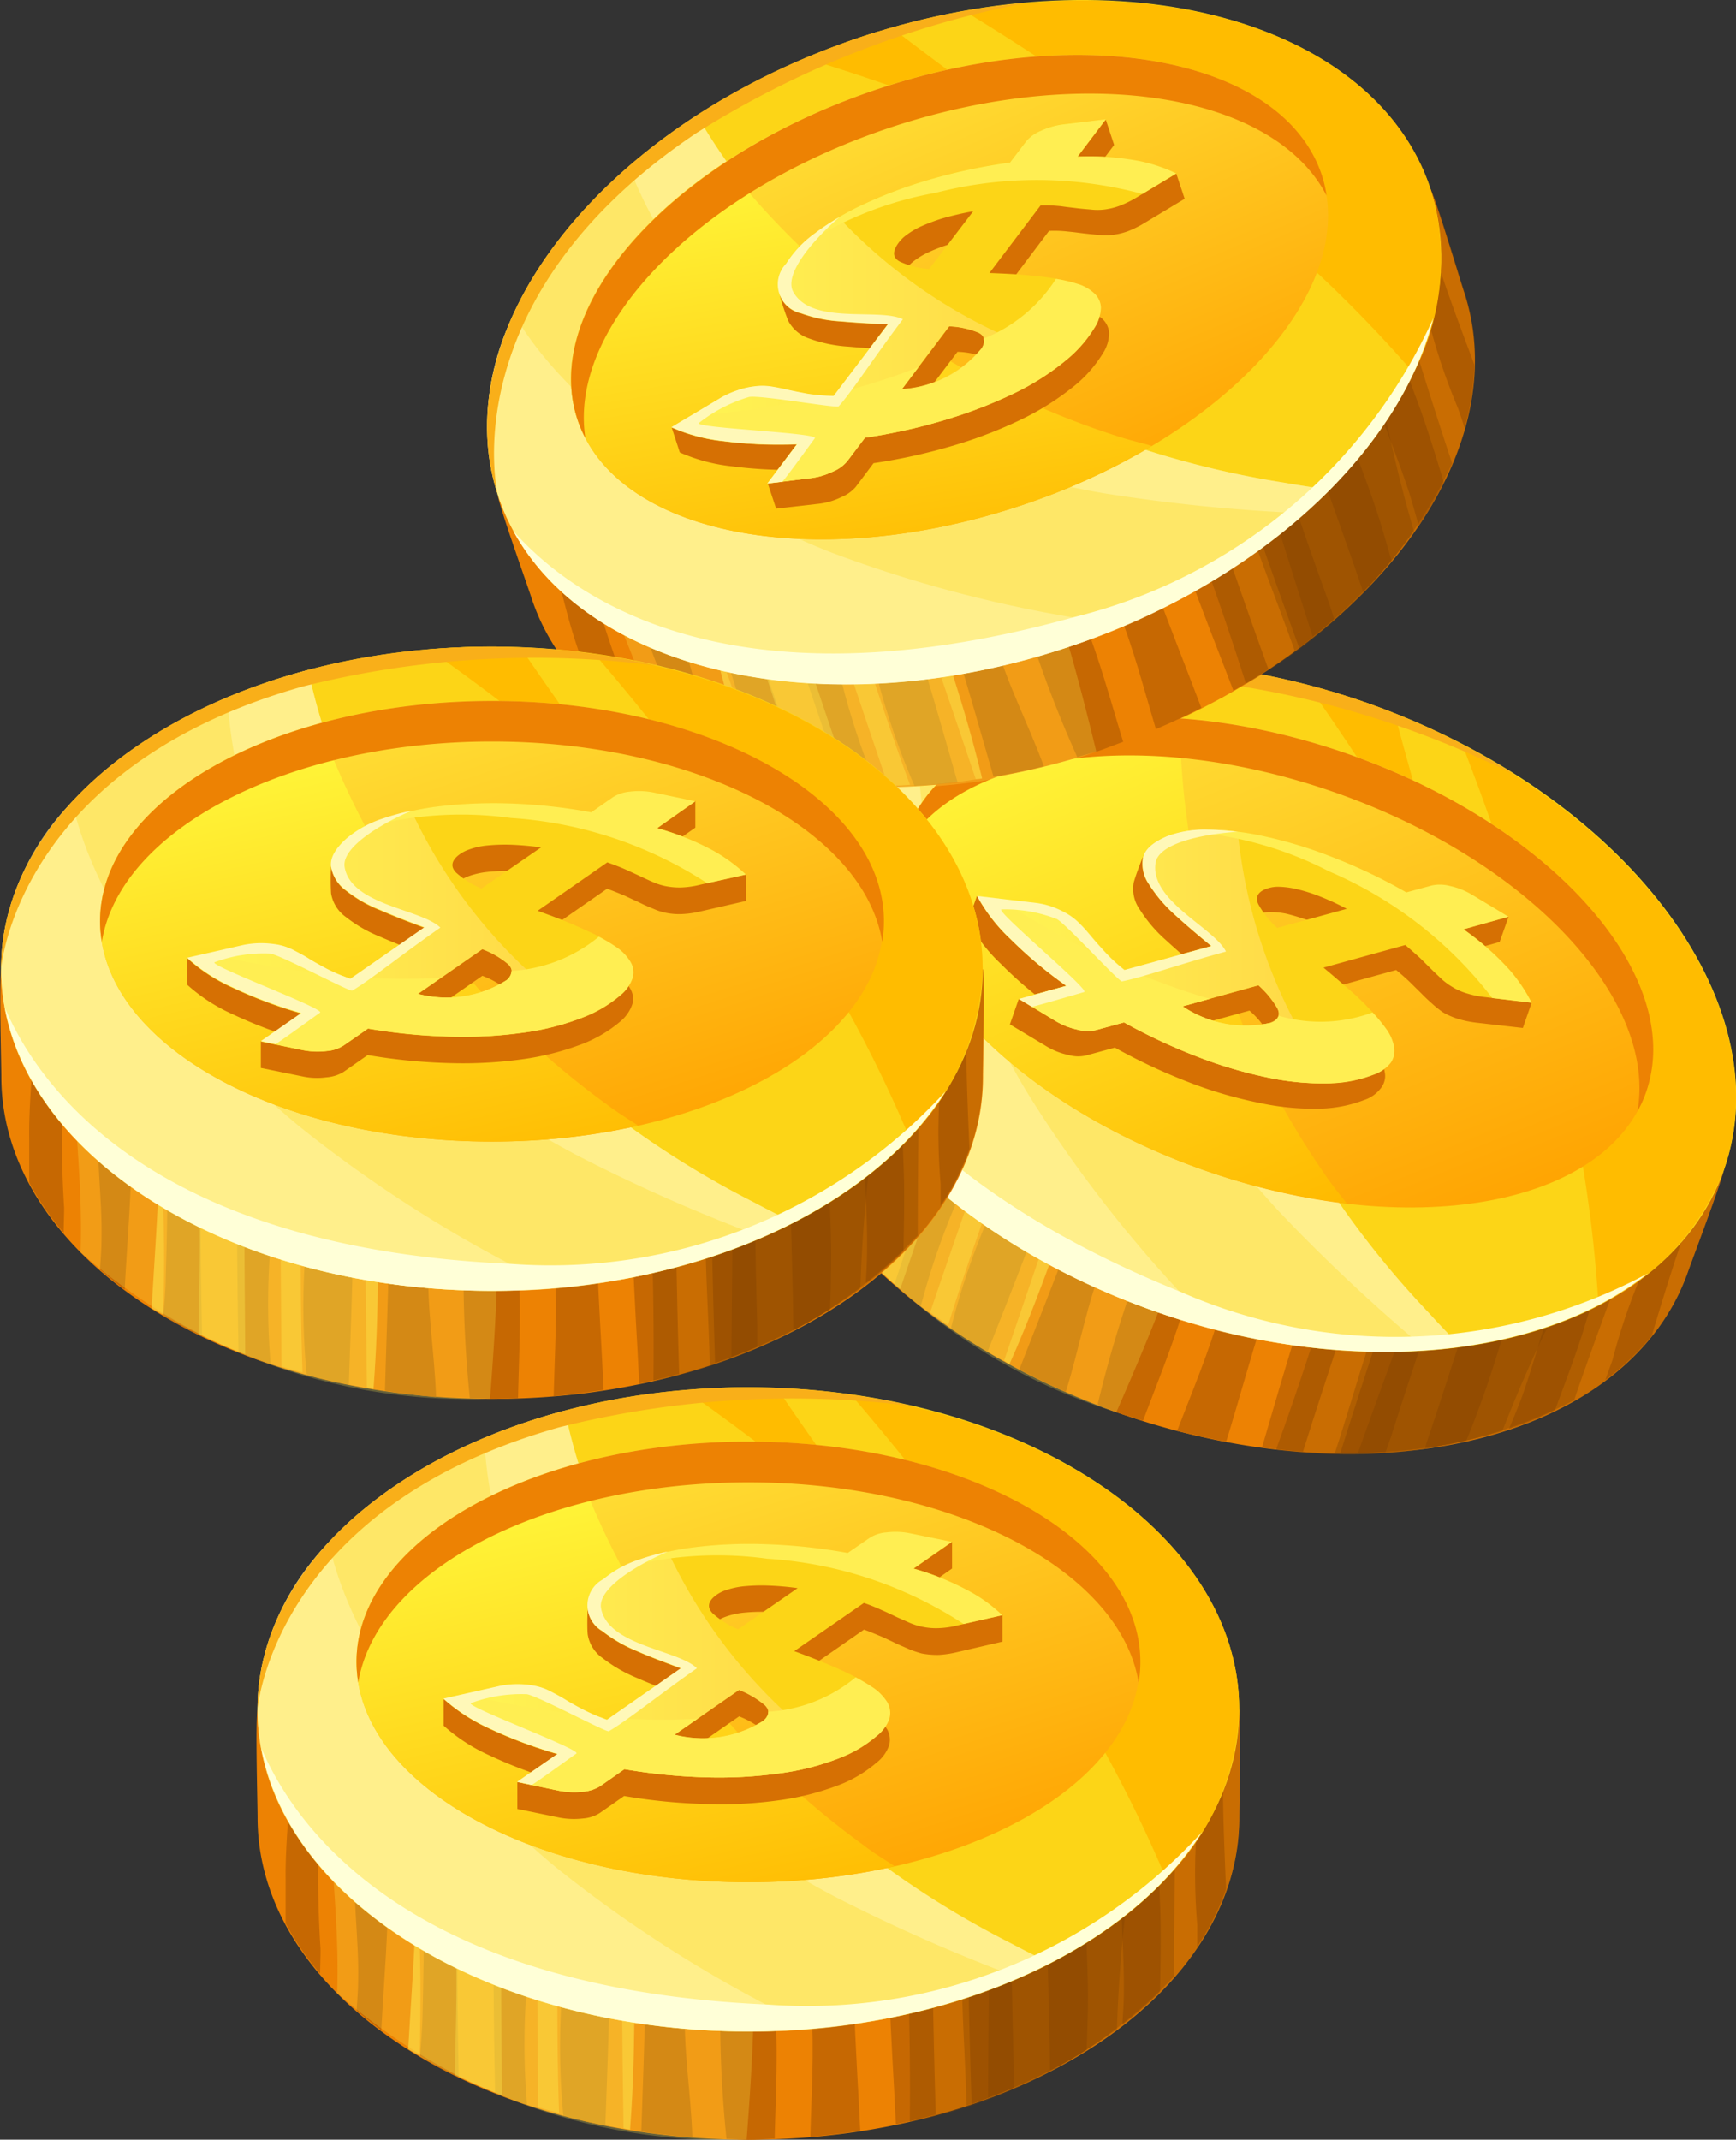 <svg id="coin" xmlns="http://www.w3.org/2000/svg" xmlns:xlink="http://www.w3.org/1999/xlink" width="27.586" height="33.992" viewBox="0 0 27.586 33.992">
  <rect x="0" y="0" width="27.586" height="33.992" fill="#333333" stroke="none"/>
  <defs>
    <linearGradient id="linear-gradient" x1="0.157" y1="-0.028" x2="0.844" y2="1.028" gradientUnits="objectBoundingBox">
      <stop offset="0" stop-color="#ffe53b"/>
      <stop offset="1" stop-color="#ffa200"/>
    </linearGradient>
    <linearGradient id="linear-gradient-2" x1="0.254" y1="0.042" x2="0.68" y2="1.119" gradientUnits="objectBoundingBox">
      <stop offset="0" stop-color="#fff73b"/>
      <stop offset="1" stop-color="#ffba00"/>
    </linearGradient>
    <linearGradient id="linear-gradient-3" y1="0.5" x2="1.407" y2="0.5" gradientUnits="objectBoundingBox">
      <stop offset="0" stop-color="#fff654"/>
      <stop offset="0.655" stop-color="#ffd947"/>
    </linearGradient>
    <linearGradient id="linear-gradient-4" x1="0.253" y1="0.114" x2="0.747" y2="0.886" xlink:href="#linear-gradient"/>
    <linearGradient id="linear-gradient-5" x1="0.328" y1="-0.036" x2="0.58" y2="1.032" xlink:href="#linear-gradient-2"/>
    <linearGradient id="linear-gradient-6" x1="0" y1="0.5" x2="1.407" y2="0.5" xlink:href="#linear-gradient-3"/>
    <linearGradient id="linear-gradient-7" x1="0.213" y1="-0.01" x2="0.787" y2="1.01" xlink:href="#linear-gradient"/>
    <linearGradient id="linear-gradient-8" x1="0.302" y1="0.045" x2="0.616" y2="1.154" xlink:href="#linear-gradient-2"/>
    <linearGradient id="linear-gradient-10" x1="0.213" y1="-0.01" x2="0.787" y2="1.01" xlink:href="#linear-gradient"/>
    <linearGradient id="linear-gradient-11" x1="0.302" y1="0.045" x2="0.616" y2="1.154" xlink:href="#linear-gradient-2"/>
  </defs>
  <g id="Group_38969" data-name="Group 38969" transform="translate(11.912 10.519)">
    <path id="Path_106619" data-name="Path 106619" d="M238.942,136.152c-.937,2.665,1.592,5.988,5.656,7.42s8.116.434,9.058-2.234c.064-.183.537-1.432.57-1.62a7.912,7.912,0,0,1-2.672,1.971,9.342,9.342,0,0,1-6.24-.052c-6.178-2.857-5.8-7.1-5.8-7.1C239.41,134.712,239.012,135.956,238.942,136.152Z" transform="translate(-238.747 -131.648)" fill="#ed8203"/>
    <g id="Group_38961" data-name="Group 38961" transform="translate(0.058 4.058)">
      <path id="Path_106620" data-name="Path 106620" d="M238.823,138.258a4.629,4.629,0,0,0,.247.941c.049-.126.1-.249.142-.377a18.287,18.287,0,0,1,.683-1.978,5.945,5.945,0,0,1-.226-.765c-.192.511-.437,1-.612,1.525C238.982,137.821,238.9,138.038,238.823,138.258Z" transform="translate(-238.823 -136.08)" fill="#c66802"/>
      <path id="Path_106621" data-name="Path 106621" d="M245.138,145.256c.217-.687.336-1.414.61-2.078-.2-.105-.371-.218-.553-.327-.256.685-.528,1.366-.794,2.046C244.638,145.024,244.884,145.146,245.138,145.256Z" transform="translate(-240.173 -137.719)" fill="#c66802"/>
      <path id="Path_106622" data-name="Path 106622" d="M240.554,141.812c.146.174.3.349.469.517.252-.756.5-1.514.778-2.262-.146-.159-.274-.316-.4-.473q-.292.832-.612,1.655C240.722,141.438,240.638,141.624,240.554,141.812Z" transform="translate(-239.242 -136.93)" fill="#c66802"/>
      <path id="Path_106623" data-name="Path 106623" d="M239.619,140.423c.08.143.168.285.265.428.3-.735.641-1.464.888-2.2a6.705,6.705,0,0,1-.344-.587c-.272.614-.389,1.283-.63,1.92C239.745,140.128,239.68,140.275,239.619,140.423Z" transform="translate(-239.016 -136.56)" fill="#c66802"/>
      <path id="Path_106624" data-name="Path 106624" d="M242.2,143.4a11.859,11.859,0,0,1,.8-2.161c-.161-.137-.312-.278-.456-.418-.265.743-.517,1.489-.764,2.236C241.914,143.176,242.053,143.291,242.2,143.4Z" transform="translate(-239.538 -137.228)" fill="#c66802"/>
      <path id="Path_106625" data-name="Path 106625" d="M243.55,144.377c.271-.689.548-1.379.8-2.075-.219-.146-.42-.294-.614-.442a11.721,11.721,0,0,0-.769,2.147C243.157,144.137,243.352,144.261,243.55,144.377Z" transform="translate(-239.827 -137.479)" fill="#c66802"/>
      <path id="Path_106626" data-name="Path 106626" d="M246.041,145.647c.106.044.21.089.322.126.133.049.268.084.4.128.239-.636.5-1.266.688-1.924-.128-.044-.259-.086-.374-.139-.15-.069-.294-.139-.435-.21A18.878,18.878,0,0,0,246.041,145.647Z" transform="translate(-240.57 -137.907)" fill="#c66802"/>
      <path id="Path_106627" data-name="Path 106627" d="M251.848,146.626c.038-.111.08-.217.113-.329q.279-.872.572-1.739c-.243.023-.493.042-.745.051q-.341,1.014-.66,2.034C251.373,146.648,251.612,146.639,251.848,146.626Z" transform="translate(-241.801 -138.132)" fill="#c66802"/>
      <path id="Path_106628" data-name="Path 106628" d="M252.9,146.493c.227-.03.446-.075.661-.124.084-.2.163-.409.24-.623.181-.49.321-.994.487-1.489-.226.055-.458.1-.7.144-.226.669-.434,1.345-.661,2.012C252.92,146.442,252.912,146.466,252.9,146.493Z" transform="translate(-242.231 -138.059)" fill="#c66802"/>
      <path id="Path_106629" data-name="Path 106629" d="M254.866,145.506c-.064.166-.13.329-.2.49a5.819,5.819,0,0,0,.733-.3c.159-.431.327-.862.462-1.3.092-.309.192-.61.307-.908a4.806,4.806,0,0,1-.765.371l-.006,0C255.2,144.4,255.063,144.963,254.866,145.506Z" transform="translate(-242.659 -137.872)" fill="#c66802"/>
      <path id="Path_106630" data-name="Path 106630" d="M256.687,144.847a4.225,4.225,0,0,0,.736-.7c.221-.738.45-1.483.727-2.2-.149.146-.33.309-.537.484a9.752,9.752,0,0,0-.81,2.088C256.767,144.628,256.724,144.736,256.687,144.847Z" transform="translate(-243.147 -137.5)" fill="#c66802"/>
      <path id="Path_106631" data-name="Path 106631" d="M250.139,146.622c.209-.669.431-1.336.65-2.006-.236,0-.475-.013-.709-.035-.21.654-.4,1.317-.592,1.975C249.705,146.585,249.922,146.609,250.139,146.622Z" transform="translate(-241.404 -138.138)" fill="#c66802"/>
      <path id="Path_106632" data-name="Path 106632" d="M248.488,146.4c.2-.65.378-1.305.584-1.951-.232-.037-.456-.081-.669-.136-.186.656-.451,1.279-.694,1.913C247.969,146.292,248.229,146.347,248.488,146.4Z" transform="translate(-240.974 -138.072)" fill="#c66802"/>
    </g>
    <path id="Path_106633" data-name="Path 106633" d="M240.114,137.415c-.236.835-.442,1.684-.758,2.484a9.316,9.316,0,0,0,5.365,4.362c.277-.632.546-1.264.789-1.907a.4.4,0,0,1-.049-.02C242.154,140.8,240.724,138.876,240.114,137.415Z" transform="translate(-238.894 -132.345)" fill="#ffee52" opacity="0.25"/>
    <path id="Path_106634" data-name="Path 106634" d="M240.371,141.612a9.5,9.5,0,0,0,2.9,2.38c.3-.669.554-1.354.8-2.046a10.113,10.113,0,0,1-2.8-2.481C240.983,140.187,240.671,140.9,240.371,141.612Z" transform="translate(-239.14 -132.841)" fill="#ffee52" opacity="0.28"/>
    <g id="Group_38962" data-name="Group 38962" transform="translate(1.231 6.624)">
      <path id="Path_106635" data-name="Path 106635" d="M241.714,142.977q.375-1.1.756-2.2c-.205-.192-.393-.384-.568-.577-.223.753-.512,1.487-.784,2.223A7.915,7.915,0,0,0,241.714,142.977Z" transform="translate(-240.552 -139.643)" fill="#ffee52" opacity="0.35"/>
      <path id="Path_106636" data-name="Path 106636" d="M240.51,141.767c.281-.749.562-1.5.769-2.282-.007-.007-.016-.014-.017-.02-.279.722-.59,1.436-.891,2.147C240.41,141.665,240.466,141.716,240.51,141.767Z" transform="translate(-240.371 -139.465)" fill="#ffee52" opacity="0.35"/>
      <path id="Path_106637" data-name="Path 106637" d="M242.818,143.864c.225-.723.473-1.439.727-2.157-.089-.068-.183-.139-.27-.208-.247.723-.5,1.441-.744,2.165C242.621,143.731,242.721,143.795,242.818,143.864Z" transform="translate(-240.894 -139.957)" fill="#ffee52" opacity="0.35"/>
      <path id="Path_106638" data-name="Path 106638" d="M244.165,144.749c.3-.669.554-1.354.8-2.046-.06-.035-.111-.075-.168-.11-.238.7-.479,1.4-.716,2.1C244.107,144.714,244.136,144.732,244.165,144.749Z" transform="translate(-241.268 -140.222)" fill="#ffee52" opacity="0.35"/>
    </g>
    <path id="Path_106639" data-name="Path 106639" d="M250.456,144.265c-.21.667-.433,1.326-.672,1.982a7.845,7.845,0,0,0,4.735-.782c.263-.769.55-1.533.824-2.289a5.027,5.027,0,0,1-1.118.6A9.615,9.615,0,0,1,250.456,144.265Z" transform="translate(-241.418 -133.74)" fill="#7a4103" opacity="0.32"/>
    <path id="Path_106640" data-name="Path 106640" d="M251.5,146.472a8.332,8.332,0,0,0,2.294-.347,23.185,23.185,0,0,1,1.016-2.25c-.055.023-.111.055-.168.075a8.6,8.6,0,0,1-2.4.478C251.991,145.108,251.743,145.787,251.5,146.472Z" transform="translate(-241.833 -133.909)" fill="#7a4103" opacity="0.32"/>
    <path id="Path_106641" data-name="Path 106641" d="M251.657,143.844c-.232.67-.42,1.352-.643,2.028,2.7.064,4.94-.983,5.61-2.879.064-.183.537-1.432.57-1.62a7.912,7.912,0,0,1-2.672,1.971A9.084,9.084,0,0,1,251.657,143.844Z" transform="translate(-241.716 -133.303)" fill="#7a4103" opacity="0.32"/>
    <path id="Path_106642" data-name="Path 106642" d="M239.7,133.613c-.939,2.665,1.591,5.988,5.654,7.42s8.118.431,9.057-2.236-1.593-5.986-5.654-7.417S240.636,130.948,239.7,133.613Z" transform="translate(-238.929 -130.726)" fill="#fcd517"/>
    <path id="Path_106643" data-name="Path 106643" d="M255.513,138.644a21.221,21.221,0,0,1,.34,2.713,3.914,3.914,0,0,0,1.989-2.141c.817-2.313-1-5.119-4.152-6.756A37.892,37.892,0,0,1,255.513,138.644Z" transform="translate(-242.364 -131.146)" fill="#ffbc00"/>
    <path id="Path_106644" data-name="Path 106644" d="M250.448,131.206a36.845,36.845,0,0,1,2.291,3.659c-.307-1.067-.627-2.131-.91-3.206-.141-.053-.283-.113-.426-.164C251.082,131.383,250.764,131.29,250.448,131.206Z" transform="translate(-241.579 -130.842)" fill="#ffbc00"/>
    <path id="Path_106645" data-name="Path 106645" d="M239.7,133.614c-.939,2.665,1.591,5.988,5.654,7.42a10.623,10.623,0,0,0,4.878.568c-.168-.171-.333-.34-.493-.518a14.65,14.65,0,0,1-3.546-6.29,9.867,9.867,0,0,1-.314-4.03C242.927,130.526,240.41,131.588,239.7,133.614Z" transform="translate(-238.929 -130.727)" fill="#fff7ab" opacity="0.54"/>
    <path id="Path_106646" data-name="Path 106646" d="M239.7,133.857c-.939,2.665,1.591,5.988,5.654,7.42.331.117.665.212.994.3a20.645,20.645,0,0,1-3-3.756c-.858-1.412-1.958-4.041-1.7-6.083A3.887,3.887,0,0,0,239.7,133.857Z" transform="translate(-238.929 -130.97)" fill="#fff7ab" opacity="0.54"/>
    <path id="Path_106647" data-name="Path 106647" d="M246.036,130.759c-.93,3.135.593,6.273,2.815,8.692a27.627,27.627,0,0,0,2.347,2.2c.186-.013.367-.029.546-.052-.168-.171-.334-.34-.493-.518a14.65,14.65,0,0,1-3.546-6.29,9.868,9.868,0,0,1-.314-4.03A9.2,9.2,0,0,0,246.036,130.759Z" transform="translate(-240.444 -130.729)" fill="#fff7ab" opacity="0.54"/>
    <g id="Group_38963" data-name="Group 38963" transform="translate(0.576 3.499)">
      <path id="Path_106648" data-name="Path 106648" d="M239.55,135.343c-.4,2.541,2.044,5.482,5.8,6.807,3.071,1.081,6.133.772,7.852-.594a8.486,8.486,0,0,1-7.422.292C240.1,139.559,239.616,136.28,239.55,135.343Z" transform="translate(-239.507 -135.343)" fill="#ffffd7"/>
    </g>
    <path id="Path_106649" data-name="Path 106649" d="M242.01,133.7c-.643,1.823,1.463,4.227,4.706,5.372s6.395.592,7.035-1.233-1.463-4.226-4.708-5.369S242.653,131.881,242.01,133.7Z" transform="translate(-239.509 -131.005)" fill="url(#linear-gradient)"/>
    <path id="Path_106650" data-name="Path 106650" d="M242.01,133.7c-.643,1.823,1.463,4.227,4.706,5.372a10.727,10.727,0,0,0,2.281.533c-.122-.159-.252-.316-.365-.487a12.921,12.921,0,0,1-2.289-7.22C244.209,131.756,242.467,132.4,242.01,133.7Z" transform="translate(-239.509 -131.006)" fill="url(#linear-gradient-2)"/>
    <path id="Path_106651" data-name="Path 106651" d="M253.763,137.842c.643-1.822-1.463-4.226-4.708-5.369s-6.39-.593-7.033,1.23a1.949,1.949,0,0,0-.08.316c.864-1.584,3.838-2.015,6.9-.937s5.1,3.281,4.786,5.058A1.764,1.764,0,0,0,253.763,137.842Z" transform="translate(-239.52 -131.005)" fill="#ed8203"/>
    <g id="Group_38964" data-name="Group 38964" transform="translate(3.476 3.056)">
      <path id="Path_106652" data-name="Path 106652" d="M250.365,136.8c.067.067.131.128.188.186s.113.108.168.157a1.707,1.707,0,0,0,.152.12,1.16,1.16,0,0,0,.248.108,1.737,1.737,0,0,0,.287.058l.736.084.139-.4a13.031,13.031,0,0,0-1.224-.766l.716-.2.142-.4a8.155,8.155,0,0,0-1.074-.089.627.627,0,0,0-.283-.009l-.406.111a8.718,8.718,0,0,0-1.178-.561,7.125,7.125,0,0,0-1.074-.33,4.407,4.407,0,0,0-.9-.108,3.657,3.657,0,0,0-.9.044s-.108.268-.142.4a.568.568,0,0,0,.1.431,2.242,2.242,0,0,0,.415.484c.181.166.373.332.572.493l-1.381.38a2.716,2.716,0,0,1-.307-.283c-.082-.089-.153-.168-.212-.241s-.122-.146-.179-.205a.941.941,0,0,0-.21-.164,1.159,1.159,0,0,0-.257-.117c-.088-.031-.957-.557-1.032-.566l-.141.4a2.691,2.691,0,0,0,.525.681,6.5,6.5,0,0,0,.891.747l-.612-.189-.139.4.572.343a1.115,1.115,0,0,0,.36.143.552.552,0,0,0,.28.007l.456-.124a9.306,9.306,0,0,0,1.193.557,6.738,6.738,0,0,0,1.1.32,4.053,4.053,0,0,0,.939.093,2.089,2.089,0,0,0,.727-.137.549.549,0,0,0,.276-.2.307.307,0,0,0,.053-.246.658.658,0,0,0-.128-.29,2.387,2.387,0,0,0-.258-.316c-.1-.106-.218-.217-.345-.324s-.254-.221-.387-.332l1.3-.358C250.22,136.666,250.3,136.735,250.365,136.8ZM248,137.831a1.781,1.781,0,0,1-1.4-.263l1.2-.331a1.339,1.339,0,0,1,.3.366C248.156,137.7,248.123,137.782,248,137.831Zm.106-1.507a1.406,1.406,0,0,1-.3-.376c-.049-.108-.014-.188.111-.241a.661.661,0,0,1,.2-.035,1.211,1.211,0,0,1,.278.028,3.535,3.535,0,0,1,.36.111c.135.055.287.124.456.21Z" transform="translate(-243.333 -134.757)" fill="#d67003"/>
    </g>
    <g id="Group_38965" data-name="Group 38965" transform="translate(3.617 2.662)">
      <path id="Path_106653" data-name="Path 106653" d="M250.552,136.273l.188.186c.058.059.114.108.165.158a1.1,1.1,0,0,0,.157.115.945.945,0,0,0,.243.108,1.48,1.48,0,0,0,.29.058l.734.088a2.526,2.526,0,0,0-.355-.526,4.312,4.312,0,0,0-.728-.64l.716-.2-.572-.345a1.149,1.149,0,0,0-.36-.144.613.613,0,0,0-.285-.008l-.407.11a8.572,8.572,0,0,0-1.176-.561,7.055,7.055,0,0,0-1.076-.329,4.286,4.286,0,0,0-.9-.106,1.708,1.708,0,0,0-.647.1c-.225.095-.355.205-.387.338a.565.565,0,0,0,.095.431,2.281,2.281,0,0,0,.415.487c.181.165.374.329.575.493l-1.383.38a2.659,2.659,0,0,1-.307-.283c-.082-.089-.152-.168-.215-.243s-.121-.143-.179-.2a.975.975,0,0,0-.208-.166,1.5,1.5,0,0,0-.252-.117,1.3,1.3,0,0,0-.256-.058l-.922-.108a2.714,2.714,0,0,0,.524.678,6.889,6.889,0,0,0,.893.749l-.753.208.572.344a1.179,1.179,0,0,0,.362.144.583.583,0,0,0,.283.008l.453-.124a9.2,9.2,0,0,0,1.193.555,7.06,7.06,0,0,0,1.1.323,4.194,4.194,0,0,0,.943.09,2.055,2.055,0,0,0,.727-.137.589.589,0,0,0,.277-.194.338.338,0,0,0,.051-.248.7.7,0,0,0-.126-.287,2.254,2.254,0,0,0-.263-.315c-.1-.108-.217-.219-.343-.327s-.256-.221-.387-.329l1.3-.359C250.407,136.143,250.482,136.211,250.552,136.273Zm-2.366,1.032a1.8,1.8,0,0,1-1.405-.261l1.207-.334a1.507,1.507,0,0,1,.3.365C248.343,137.179,248.309,137.256,248.186,137.3Zm.1-1.507a1.41,1.41,0,0,1-.3-.376c-.051-.106-.013-.188.111-.239a.547.547,0,0,1,.2-.039,1.4,1.4,0,0,1,.277.033,2.565,2.565,0,0,1,.362.11,4.12,4.12,0,0,1,.455.208Z" transform="translate(-243.519 -134.238)" fill="#fcd517"/>
    </g>
    <g id="Group_38966" data-name="Group 38966" transform="translate(3.617 2.662)">
      <path id="Path_106654" data-name="Path 106654" d="M244.754,137.271a1.179,1.179,0,0,0,.362.144.583.583,0,0,0,.283.008l.453-.124a9.2,9.2,0,0,0,1.193.555,7.06,7.06,0,0,0,1.1.323,4.194,4.194,0,0,0,.943.09c.024,0,.045,0,.071-.007a8.25,8.25,0,0,1-1.5-3.99,3.75,3.75,0,0,0-.464-.033,1.708,1.708,0,0,0-.647.1c-.225.095-.355.205-.387.338a.565.565,0,0,0,.095.431,2.281,2.281,0,0,0,.415.487c.181.165.374.329.575.493l-1.383.38a2.659,2.659,0,0,1-.307-.283c-.082-.089-.152-.168-.215-.243s-.121-.143-.179-.2a.975.975,0,0,0-.208-.166,1.5,1.5,0,0,0-.252-.117,1.3,1.3,0,0,0-.256-.058l-.922-.108a2.714,2.714,0,0,0,.524.678,6.889,6.889,0,0,0,.893.749l-.753.208Zm3.233-.561a1.507,1.507,0,0,1,.3.365c.051.1.017.181-.106.23a1.8,1.8,0,0,1-1.405-.261Z" transform="translate(-243.519 -134.238)" fill="url(#linear-gradient-3)"/>
    </g>
    <g id="Group_38967" data-name="Group 38967" transform="translate(3.617 2.662)">
      <path id="Path_106655" data-name="Path 106655" d="M244.754,137.608a1.179,1.179,0,0,0,.362.144.583.583,0,0,0,.283.008l.453-.124a9.2,9.2,0,0,0,1.193.555,7.059,7.059,0,0,0,1.1.323,4.194,4.194,0,0,0,.943.09,2.055,2.055,0,0,0,.727-.137.589.589,0,0,0,.277-.194.338.338,0,0,0,.051-.248.7.7,0,0,0-.126-.287,2.562,2.562,0,0,0-.217-.261,2.378,2.378,0,0,1-1.489.053.174.174,0,0,1-.121.111,1.8,1.8,0,0,1-1.405-.261l.429-.119a10.875,10.875,0,0,1-1.3-.471l-.055.015c-.035-.029-.066-.055-.1-.084a15.076,15.076,0,0,1-1.9-1.056l-.336-.038a2.714,2.714,0,0,0,.524.678,6.886,6.886,0,0,0,.893.749l-.753.208Z" transform="translate(-243.519 -134.574)" fill="#ffee52"/>
      <path id="Path_106656" data-name="Path 106656" d="M252.445,135.276a1.149,1.149,0,0,0-.36-.144.613.613,0,0,0-.285-.008l-.407.11a8.572,8.572,0,0,0-1.176-.561,7.055,7.055,0,0,0-1.076-.329,4.286,4.286,0,0,0-.9-.106,2,2,0,0,0-.365.029,5.735,5.735,0,0,1,2.283.63,6.485,6.485,0,0,1,2.6,2.015l.625.075a2.526,2.526,0,0,0-.355-.526,4.312,4.312,0,0,0-.728-.64l.716-.2Z" transform="translate(-244.575 -134.238)" fill="#ffee52"/>
    </g>
    <g id="Group_38968" data-name="Group 38968" transform="translate(3.617 2.662)">
      <path id="Path_106657" data-name="Path 106657" d="M247.653,134.271a3.75,3.75,0,0,0-.464-.033,1.708,1.708,0,0,0-.647.1c-.225.095-.355.205-.387.338a.565.565,0,0,0,.095.431,2.281,2.281,0,0,0,.415.487c.181.165.374.329.575.493l-1.383.38a2.659,2.659,0,0,1-.307-.283c-.082-.089-.152-.168-.215-.243s-.121-.143-.179-.2a.975.975,0,0,0-.208-.166,1.5,1.5,0,0,0-.252-.117,1.3,1.3,0,0,0-.256-.058l-.922-.108a2.714,2.714,0,0,0,.524.678,6.889,6.889,0,0,0,.893.749l-.753.208.205.124c.077-.014.5-.139.831-.234.1-.029-1.41-1.286-1.315-1.313a2.254,2.254,0,0,1,.884.155c.166.1.986,1,1.032.988.3-.055.959-.285,1.652-.473-.183-.375-1.215-.806-1.118-1.411C246.4,134.47,247.032,134.313,247.653,134.271Z" transform="translate(-243.519 -134.238)" fill="#fff8b8"/>
    </g>
    <path id="Path_106658" data-name="Path 106658" d="M239.759,133.613s1.292-2.939,6.01-2.634a15.1,15.1,0,0,1,5.413,1.554,11.4,11.4,0,0,0-2.366-1.154C244.752,129.948,240.7,130.948,239.759,133.613Z" transform="translate(-238.992 -130.726)" fill="#f9af19"/>
  </g>
  <g id="Group_38996" data-name="Group 38996" transform="translate(7.74)">
    <path id="Path_106739" data-name="Path 106739" d="M229.378,141.014a9.38,9.38,0,0,1-4.982,3.756c-6.64,1.5-8.929-2.1-8.929-2.1.029.206.471,1.432.534,1.631.879,2.687,4.91,3.781,9,2.444s6.7-4.6,5.825-7.287c-.064-.188-.444-1.463-.535-1.635A7.932,7.932,0,0,1,229.378,141.014Z" transform="translate(-215.298 -134.81)" fill="#ed8203"/>
    <g id="Group_38988" data-name="Group 38988" transform="translate(0.993 3.612)">
      <path id="Path_106740" data-name="Path 106740" d="M216.554,145.333c.161.521.263,1.06.442,1.58.073.219.142.44.215.661a4.422,4.422,0,0,0,.771.6c-.037-.128-.075-.258-.119-.384a18.481,18.481,0,0,1-.663-1.982A6.828,6.828,0,0,1,216.554,145.333Z" transform="translate(-216.554 -140.24)" fill="#c66802"/>
      <path id="Path_106741" data-name="Path 106741" d="M225.665,149.43c.268-.046.533-.1.8-.165-.247-.676-.594-1.328-.782-2.02-.221.038-.428.055-.636.077C225.264,148.025,225.462,148.728,225.665,149.43Z" transform="translate(-218.61 -140.702)" fill="#c66802"/>
      <path id="Path_106742" data-name="Path 106742" d="M220.6,148.748c.058.192.106.391.153.59.223.051.453.093.687.126-.263-.753-.521-1.507-.766-2.269-.208-.038-.407-.082-.6-.133Q220.348,147.9,220.6,148.748Z" transform="translate(-217.406 -140.658)" fill="#c66802"/>
      <path id="Path_106743" data-name="Path 106743" d="M219.025,148.356c.044.15.086.3.124.459.152.062.307.124.473.177-.208-.769-.384-1.552-.637-2.287-.225-.08-.435-.168-.631-.258C218.512,147.1,218.826,147.706,219.025,148.356Z" transform="translate(-216.989 -140.509)" fill="#c66802"/>
      <path id="Path_106744" data-name="Path 106744" d="M222.459,149.6c.177.011.355.017.537.02a11.871,11.871,0,0,1-.676-2.2c-.214-.011-.421-.031-.621-.053C221.945,148.109,222.2,148.856,222.459,149.6Z" transform="translate(-217.799 -140.731)" fill="#c66802"/>
      <path id="Path_106745" data-name="Path 106745" d="M223.98,149.615c.228-.011.456-.029.685-.055-.205-.716-.406-1.43-.628-2.137-.258.017-.51.022-.756.024A11.674,11.674,0,0,0,223.98,149.615Z" transform="translate(-218.182 -140.745)" fill="#c66802"/>
      <path id="Path_106746" data-name="Path 106746" d="M226.62,147.051a18.423,18.423,0,0,0,.756,1.968c.108-.033.219-.061.329-.095.135-.046.265-.1.4-.148-.2-.65-.374-1.308-.63-1.943-.126.04-.254.089-.377.117C226.934,146.989,226.777,147.02,226.62,147.051Z" transform="translate(-218.99 -140.603)" fill="#c66802"/>
      <path id="Path_106747" data-name="Path 106747" d="M231.325,144.605c.232.678.473,1.35.716,2.021q.291-.222.556-.456c-.033-.11-.068-.221-.108-.331-.208-.572-.409-1.149-.6-1.726C231.705,144.282,231.518,144.448,231.325,144.605Z" transform="translate(-220.129 -139.944)" fill="#c66802"/>
      <path id="Path_106748" data-name="Path 106748" d="M232.654,143.346c.228.669.475,1.332.7,2,.008.027.017.053.024.08.161-.161.309-.331.453-.5-.061-.21-.121-.424-.188-.64-.157-.5-.353-.984-.525-1.474C232.975,142.988,232.82,143.169,232.654,143.346Z" transform="translate(-220.451 -139.629)" fill="#c66802"/>
      <path id="Path_106749" data-name="Path 106749" d="M233.819,141.79l0,.009c.17.548.4,1.078.577,1.628.052.171.1.338.146.511a6.211,6.211,0,0,0,.4-.69c-.135-.44-.268-.882-.429-1.313-.113-.3-.218-.6-.309-.906A5.148,5.148,0,0,1,233.819,141.79Z" transform="translate(-220.732 -139.198)" fill="#c66802"/>
      <path id="Path_106750" data-name="Path 106750" d="M235.393,141.473c.042.11.075.218.111.329a4.015,4.015,0,0,0,.155-1.007c-.272-.721-.543-1.45-.76-2.181-.029.2-.07.444-.13.709A9.743,9.743,0,0,0,235.393,141.473Z" transform="translate(-220.963 -138.613)" fill="#c66802"/>
      <path id="Path_106751" data-name="Path 106751" d="M230.657,147.58c.192-.108.377-.224.556-.34-.24-.661-.473-1.323-.7-1.989-.192.142-.389.279-.587.4C230.155,146.3,230.413,146.939,230.657,147.58Z" transform="translate(-219.79 -140.22)" fill="#c66802"/>
      <path id="Path_106752" data-name="Path 106752" d="M229.069,148.414q.372-.157.722-.337c-.239-.634-.493-1.266-.725-1.9-.205.113-.411.212-.616.3C228.707,147.108,228.875,147.766,229.069,148.414Z" transform="translate(-219.434 -140.443)" fill="#c66802"/>
    </g>
    <path id="Path_106753" data-name="Path 106753" d="M217.7,146.137c.32.809.672,1.6.908,2.433a9.313,9.313,0,0,0,6.911.193c-.163-.67-.334-1.337-.532-1.993a.332.332,0,0,0-.051.014C221.378,147.585,219.072,146.924,217.7,146.137Z" transform="translate(-215.838 -136.823)" fill="#ffee52" opacity="0.25"/>
    <path id="Path_106754" data-name="Path 106754" d="M219.892,147.038c.217.743.4,1.5.6,2.247a9.52,9.52,0,0,0,3.745.121c-.17-.711-.384-1.411-.616-2.108A10.107,10.107,0,0,1,219.892,147.038Z" transform="translate(-216.369 -137.041)" fill="#ffee52" opacity="0.28"/>
    <g id="Group_38989" data-name="Group 38989" transform="translate(3.523 9.997)">
      <path id="Path_106755" data-name="Path 106755" d="M221.548,149.492c.263.038.534.064.813.077q-.375-1.1-.743-2.2c-.278-.029-.546-.067-.8-.111C221.1,147.988,221.318,148.743,221.548,149.492Z" transform="translate(-220.116 -147.09)" fill="#ffee52" opacity="0.35"/>
      <path id="Path_106756" data-name="Path 106756" d="M220.493,149.285c.066.015.137.024.205.039-.236-.769-.473-1.537-.784-2.28l-.022-.007C220.109,147.781,220.3,148.536,220.493,149.285Z" transform="translate(-219.892 -147.038)" fill="#ffee52" opacity="0.35"/>
      <path id="Path_106757" data-name="Path 106757" d="M223.419,149.623c.113,0,.23-.009.347-.014-.263-.711-.5-1.43-.734-2.152-.112,0-.232,0-.343,0C222.931,148.18,223.174,148.9,223.419,149.623Z" transform="translate(-220.569 -147.139)" fill="#ffee52" opacity="0.35"/>
      <path id="Path_106758" data-name="Path 106758" d="M225.262,149.5c.038,0,.07,0,.1-.009-.17-.711-.384-1.411-.616-2.108-.064.009-.13.011-.2.016C224.789,148.1,225.026,148.8,225.262,149.5Z" transform="translate(-221.02 -147.121)" fill="#ffee52" opacity="0.35"/>
    </g>
    <path id="Path_106759" data-name="Path 106759" d="M230.264,144.338c.239.654.462,1.317.674,1.982a7.856,7.856,0,0,0,3.277-3.5c-.258-.774-.5-1.552-.737-2.318a5.291,5.291,0,0,1-.518,1.162A9.664,9.664,0,0,1,230.264,144.338Z" transform="translate(-218.879 -135.458)" fill="#7a4103" opacity="0.32"/>
    <path id="Path_106760" data-name="Path 106760" d="M231.687,143.819c.221.692.435,1.381.656,2.071a8.038,8.038,0,0,0,1.609-1.673,23.44,23.44,0,0,1-.562-2.4c-.031.053-.053.108-.086.164A8.619,8.619,0,0,1,231.687,143.819Z" transform="translate(-219.224 -135.777)" fill="#7a4103" opacity="0.32"/>
    <path id="Path_106761" data-name="Path 106761" d="M233.19,141.014a9.2,9.2,0,0,1-1.973,2.141c.226.669.49,1.328.729,2,2.177-1.593,3.319-3.79,2.7-5.7-.064-.188-.444-1.463-.535-1.635A7.932,7.932,0,0,1,233.19,141.014Z" transform="translate(-219.11 -134.81)" fill="#7a4103" opacity="0.32"/>
    <path id="Path_106762" data-name="Path 106762" d="M221.237,134.42c-4.092,1.337-6.7,4.6-5.824,7.287s4.909,3.778,9,2.44,6.7-4.6,5.824-7.287S225.332,133.081,221.237,134.42Z" transform="translate(-215.244 -133.848)" fill="#fcd517"/>
    <path id="Path_106763" data-name="Path 106763" d="M225.256,134.029a38.264,38.264,0,0,1,5.212,3.8,21.262,21.262,0,0,1,1.922,1.946,3.905,3.905,0,0,0,.274-2.91C231.9,134.528,228.755,133.406,225.256,134.029Z" transform="translate(-217.667 -133.851)" fill="#ffbc00"/>
    <path id="Path_106764" data-name="Path 106764" d="M221.921,134.916a36.46,36.46,0,0,1,4.044,1.5c-.891-.656-1.793-1.308-2.672-1.982-.146.04-.294.077-.44.126C222.533,134.666,222.221,134.788,221.921,134.916Z" transform="translate(-216.86 -133.99)" fill="#ffbc00"/>
    <path id="Path_106765" data-name="Path 106765" d="M218.581,136.267c-2.484,1.608-3.834,3.982-3.168,6.025.879,2.685,4.909,3.778,9,2.44a10.551,10.551,0,0,0,4.216-2.517c-.232-.035-.471-.068-.7-.11a14.72,14.72,0,0,1-6.647-2.829A9.942,9.942,0,0,1,218.581,136.267Z" transform="translate(-215.244 -134.434)" fill="#fff7ab" opacity="0.54"/>
    <path id="Path_106766" data-name="Path 106766" d="M215.67,140.43a3.891,3.891,0,0,0-.256,2.87c.879,2.685,4.909,3.778,9,2.44a10.106,10.106,0,0,0,.97-.369,20.5,20.5,0,0,1-4.664-1.151C219.18,143.623,216.706,142.2,215.67,140.43Z" transform="translate(-215.244 -135.441)" fill="#fff7ab" opacity="0.54"/>
    <path id="Path_106767" data-name="Path 106767" d="M219.3,136.267a9.58,9.58,0,0,0-1.076.819c1.169,3.056,4.289,4.616,7.523,5.181a27.58,27.58,0,0,0,3.2.321c.139-.124.274-.247.4-.374-.232-.035-.471-.068-.7-.11a14.72,14.72,0,0,1-6.647-2.829A9.942,9.942,0,0,1,219.3,136.267Z" transform="translate(-215.966 -134.434)" fill="#fff7ab" opacity="0.54"/>
    <g id="Group_38990" data-name="Group 38990" transform="translate(0.425 5.048)">
      <path id="Path_106768" data-name="Path 106768" d="M215.8,143.9c1.235,2.256,4.96,3.1,8.748,1.863,3.093-1.01,5.338-3.122,5.869-5.25a8.489,8.489,0,0,1-5.71,4.751C218.808,146.905,216.428,144.6,215.8,143.9Z" transform="translate(-215.805 -140.508)" fill="#ffffd7"/>
    </g>
    <path id="Path_106769" data-name="Path 106769" d="M221.935,135.52c-3.273,1.067-5.432,3.422-4.833,5.261s3.737,2.459,7,1.392,5.432-3.422,4.83-5.259S225.2,134.451,221.935,135.52Z" transform="translate(-215.669 -134.126)" fill="url(#linear-gradient-4)"/>
    <path id="Path_106770" data-name="Path 106770" d="M219.442,137.261c-1.785,1.182-2.768,2.757-2.34,4.068.6,1.836,3.737,2.459,7,1.392a10.429,10.429,0,0,0,2.132-.963c-.194-.055-.391-.1-.581-.165A12.939,12.939,0,0,1,219.442,137.261Z" transform="translate(-215.669 -134.674)" fill="url(#linear-gradient-5)"/>
    <path id="Path_106771" data-name="Path 106771" d="M222.131,136.134c3.085-1.007,6.052-.506,6.878,1.1a1.827,1.827,0,0,0-.073-.318c-.6-1.84-3.739-2.463-7-1.394s-5.432,3.422-4.833,5.261a1.9,1.9,0,0,0,.128.3C216.952,139.3,219.049,137.141,222.131,136.134Z" transform="translate(-215.669 -134.126)" fill="#ed8203"/>
    <g id="Group_38991" data-name="Group 38991" transform="translate(2.935 1.899)">
      <path id="Path_106772" data-name="Path 106772" d="M225.424,138.135c.1.009.183.022.265.031s.157.017.225.022a.928.928,0,0,0,.195,0,1.083,1.083,0,0,0,.261-.062,1.66,1.66,0,0,0,.265-.133l.631-.38-.133-.4a13.888,13.888,0,0,0-1.436.139l.448-.594-.132-.4a8.611,8.611,0,0,0-.907.584.628.628,0,0,0-.23.166l-.252.336a8.7,8.7,0,0,0-1.279.271,6.822,6.822,0,0,0-1.05.393,4.288,4.288,0,0,0-.78.462,3.791,3.791,0,0,0-.683.579,4.135,4.135,0,0,0,.133.4.588.588,0,0,0,.338.285,2.22,2.22,0,0,0,.625.128c.243.022.495.037.753.044l-.866,1.145a2.447,2.447,0,0,1-.415-.039c-.115-.02-.224-.04-.316-.06s-.181-.042-.265-.055a1.117,1.117,0,0,0-.268,0,1.505,1.505,0,0,0-.271.064c-.093.033-1.1.141-1.167.181l.13.4a2.744,2.744,0,0,0,.831.221,6.813,6.813,0,0,0,1.167.051l-.6.221.133.4.662-.075a1.091,1.091,0,0,0,.371-.106.6.6,0,0,0,.232-.164l.283-.377a9.113,9.113,0,0,0,1.286-.285,7.1,7.1,0,0,0,1.065-.411,4.282,4.282,0,0,0,.8-.5,2.047,2.047,0,0,0,.493-.548.613.613,0,0,0,.1-.325.341.341,0,0,0-.112-.227.74.74,0,0,0-.277-.15,2.539,2.539,0,0,0-.4-.093c-.149-.022-.308-.037-.473-.051s-.336-.017-.506-.024l.813-1.076C225.23,138.118,225.332,138.124,225.424,138.135Zm-2.605.623a.617.617,0,0,1,.139-.152,1.2,1.2,0,0,1,.239-.144,2.555,2.555,0,0,1,.353-.133c.139-.039.3-.081.486-.114l-.694.919a1.364,1.364,0,0,1-.466-.117C222.773,138.961,222.753,138.875,222.819,138.758Zm1.357,1.635a1.782,1.782,0,0,1-1.273.645l.753-.994a1.281,1.281,0,0,1,.464.1Q224.277,140.218,224.176,140.393Z" transform="translate(-219.116 -136.354)" fill="#d67003"/>
    </g>
    <g id="Group_38992" data-name="Group 38992" transform="translate(2.935 1.899)">
      <path id="Path_106773" data-name="Path 106773" d="M225.294,137.73c.093.014.183.023.261.033s.157.015.23.022a.906.906,0,0,0,.193,0,1.078,1.078,0,0,0,.263-.064,1.715,1.715,0,0,0,.263-.13l.631-.38a2.489,2.489,0,0,0-.6-.2,4.307,4.307,0,0,0-.969-.068l.449-.593-.663.075a1.2,1.2,0,0,0-.374.106.585.585,0,0,0-.23.166l-.256.336a8.941,8.941,0,0,0-1.275.27,7.287,7.287,0,0,0-1.052.393,4.181,4.181,0,0,0-.778.464,1.706,1.706,0,0,0-.452.477.471.471,0,0,0,.238.789,2.194,2.194,0,0,0,.624.128c.247.022.5.038.757.045l-.866,1.142a3.115,3.115,0,0,1-.418-.036c-.115-.022-.221-.042-.316-.064s-.181-.039-.265-.052a.935.935,0,0,0-.265,0,1.231,1.231,0,0,0-.271.064,1.476,1.476,0,0,0-.241.106l-.8.478a2.748,2.748,0,0,0,.831.221,6.946,6.946,0,0,0,1.164.049l-.471.624.662-.076a1.119,1.119,0,0,0,.374-.106.59.59,0,0,0,.23-.165l.283-.374a9,9,0,0,0,1.286-.287,7.4,7.4,0,0,0,1.067-.411,4,4,0,0,0,.8-.5,2.027,2.027,0,0,0,.495-.55.62.62,0,0,0,.1-.322.322.322,0,0,0-.11-.227.673.673,0,0,0-.277-.151,2.6,2.6,0,0,0-.4-.092c-.149-.022-.308-.038-.473-.051s-.338-.02-.509-.027l.813-1.074C225.1,137.713,225.2,137.722,225.294,137.73Zm-2.605.628a.577.577,0,0,1,.137-.155,1.293,1.293,0,0,1,.239-.146,3.11,3.11,0,0,1,.353-.133,4.929,4.929,0,0,1,.488-.113l-.7.917a1.307,1.307,0,0,1-.466-.117C222.638,138.557,222.621,138.473,222.689,138.358Zm1.354,1.631a1.782,1.782,0,0,1-1.27.65l.753-1a1.359,1.359,0,0,1,.464.1C224.094,139.792,224.112,139.874,224.043,139.989Z" transform="translate(-219.116 -136.354)" fill="#fcd517"/>
    </g>
    <g id="Group_38993" data-name="Group 38993" transform="translate(2.935 3.453)">
      <path id="Path_106774" data-name="Path 106774" d="M221.3,142.549a1.119,1.119,0,0,0,.374-.106.59.59,0,0,0,.23-.165l.283-.374a9,9,0,0,0,1.286-.287,7.4,7.4,0,0,0,1.067-.411,4,4,0,0,0,.8-.5.44.44,0,0,0,.055-.051,8.228,8.228,0,0,1-3.624-2.247,3.6,3.6,0,0,0-.387.256,1.706,1.706,0,0,0-.452.477.471.471,0,0,0,.238.789,2.194,2.194,0,0,0,.624.128c.247.022.5.038.757.045l-.866,1.142a3.115,3.115,0,0,1-.418-.036c-.115-.022-.221-.042-.316-.064s-.181-.039-.265-.052a.935.935,0,0,0-.265,0,1.231,1.231,0,0,0-.271.064,1.476,1.476,0,0,0-.241.106l-.8.478a2.748,2.748,0,0,0,.831.221,6.946,6.946,0,0,0,1.164.049l-.471.624Zm2.223-2.413a1.359,1.359,0,0,1,.464.1c.1.049.122.13.053.246a1.782,1.782,0,0,1-1.27.65Z" transform="translate(-219.116 -138.404)" fill="url(#linear-gradient-6)"/>
    </g>
    <g id="Group_38994" data-name="Group 38994" transform="translate(2.935 1.899)">
      <path id="Path_106775" data-name="Path 106775" d="M221.3,142.859a1.119,1.119,0,0,0,.374-.106.59.59,0,0,0,.23-.165l.283-.374a9,9,0,0,0,1.286-.287,7.4,7.4,0,0,0,1.067-.411,4,4,0,0,0,.8-.5,2.027,2.027,0,0,0,.495-.55.62.62,0,0,0,.1-.322.322.322,0,0,0-.11-.227.673.673,0,0,0-.277-.151,2.307,2.307,0,0,0-.327-.075,2.425,2.425,0,0,1-1.151.95.174.174,0,0,1-.031.159,1.782,1.782,0,0,1-1.27.65l.268-.356a10.52,10.52,0,0,1-1.32.418l-.033.045c-.046,0-.084,0-.127-.007a15.489,15.489,0,0,1-2.156.324l-.29.173a2.748,2.748,0,0,0,.831.221,6.944,6.944,0,0,0,1.164.049l-.471.624Z" transform="translate(-219.116 -137.16)" fill="#ffee52"/>
      <path id="Path_106776" data-name="Path 106776" d="M225.99,136.429a1.2,1.2,0,0,0-.374.106.585.585,0,0,0-.23.166l-.256.336a8.941,8.941,0,0,0-1.275.27,7.287,7.287,0,0,0-1.052.393,4.181,4.181,0,0,0-.778.464,1.993,1.993,0,0,0-.271.245,5.69,5.69,0,0,1,2.191-.89,6.463,6.463,0,0,1,3.288.017l.539-.325a2.489,2.489,0,0,0-.6-.2,4.307,4.307,0,0,0-.969-.068l.449-.593Z" transform="translate(-219.755 -136.354)" fill="#ffee52"/>
    </g>
    <g id="Group_38995" data-name="Group 38995" transform="translate(2.935 3.453)">
      <path id="Path_106777" data-name="Path 106777" d="M221.768,141.406c.208-.227.585-.811,1.02-1.383-.373-.187-1.451.1-1.743-.437-.143-.263.263-.773.729-1.182a3.6,3.6,0,0,0-.387.256,1.706,1.706,0,0,0-.452.477.471.471,0,0,0,.238.789,2.194,2.194,0,0,0,.624.128c.247.022.5.038.757.045l-.866,1.142a3.115,3.115,0,0,1-.418-.036c-.115-.022-.221-.042-.316-.064s-.181-.039-.265-.052a.935.935,0,0,0-.265,0,1.231,1.231,0,0,0-.271.064,1.476,1.476,0,0,0-.241.106l-.8.478a2.748,2.748,0,0,0,.831.221,6.946,6.946,0,0,0,1.164.049l-.471.624.236-.027c.053-.055.314-.413.517-.691.062-.086-1.9-.161-1.843-.241a2.347,2.347,0,0,1,.8-.415C220.539,141.227,221.737,141.44,221.768,141.406Z" transform="translate(-219.116 -138.404)" fill="#fff8b8"/>
    </g>
    <path id="Path_106778" data-name="Path 106778" d="M218.577,135.972a15.149,15.149,0,0,1,5.244-2.064,11.348,11.348,0,0,0-2.583.526c-4.092,1.337-6.7,4.6-5.824,7.287C215.413,141.721,214.653,138.6,218.577,135.972Z" transform="translate(-215.244 -133.863)" fill="#f9af19"/>
  </g>
  <g id="Group_39079" data-name="Group 39079" transform="translate(0 10.272)">
    <path id="Path_107102" data-name="Path 107102" d="M283.782,169.9a9.385,9.385,0,0,1-5.9,2.025c-6.777-.641-7.83-4.771-7.83-4.771-.038.2,0,1.5,0,1.714,0,2.828,3.489,5.119,7.8,5.119s7.8-2.291,7.8-5.119c0-.195.033-1.527,0-1.714A7.928,7.928,0,0,1,283.782,169.9Z" transform="translate(-270.031 -162.035)" fill="#ed8203"/>
    <g id="Group_39071" data-name="Group 39071" transform="translate(0.461 5.663)">
      <path id="Path_107103" data-name="Path 107103" d="M270.712,168.549c-.011.546-.077,1.089-.07,1.639,0,.23,0,.462,0,.7a4.485,4.485,0,0,0,.548.8c0-.133.008-.268.007-.4a18.753,18.753,0,0,1-.014-2.1A5.586,5.586,0,0,1,270.712,168.549Z" transform="translate(-270.639 -168.037)" fill="#c66802"/>
      <path id="Path_107104" data-name="Path 107104" d="M278.1,175.3c.265.042.534.074.813.1-.025-.721-.155-1.448-.12-2.163-.221-.038-.42-.084-.628-.126C278.149,173.836,278.12,174.567,278.1,175.3Z" transform="translate(-272.444 -169.139)" fill="#c66802"/>
      <path id="Path_107105" data-name="Path 107105" d="M273.494,173.05c0,.2-.02.4-.039.609.2.117.4.23.616.332-.017-.8-.029-1.593-.022-2.394-.188-.1-.36-.205-.528-.311C273.523,171.874,273.513,172.462,273.494,173.05Z" transform="translate(-271.321 -168.699)" fill="#c66802"/>
      <path id="Path_107106" data-name="Path 107106" d="M272.508,172.98c.042-.793.117-1.593.108-2.371-.192-.146-.362-.3-.521-.442-.053.672.06,1.342.045,2.024,0,.155-.014.314-.024.471C272.241,172.772,272.369,172.878,272.508,172.98Z" transform="translate(-270.988 -168.428)" fill="#c66802"/>
      <path id="Path_107107" data-name="Path 107107" d="M275,172.077c0,.788.009,1.573.024,2.362.166.064.333.128.509.186a11.592,11.592,0,0,1,.039-2.3C275.366,172.242,275.18,172.16,275,172.077Z" transform="translate(-271.694 -168.891)" fill="#c66802"/>
      <path id="Path_107108" data-name="Path 107108" d="M276.443,174.937c.219.058.44.111.67.157.024-.741.057-1.485.066-2.225-.256-.064-.495-.136-.727-.211A11.571,11.571,0,0,0,276.443,174.937Z" transform="translate(-272.031 -169.031)" fill="#c66802"/>
      <path id="Path_107109" data-name="Path 107109" d="M279.746,173.374a19.2,19.2,0,0,0,.1,2.108c.114,0,.23.011.345.011.143,0,.283-.008.421-.015.016-.681.053-1.361.009-2.042-.137,0-.272,0-.4-.006C280.062,173.413,279.9,173.4,279.746,173.374Z" transform="translate(-272.841 -169.204)" fill="#c66802"/>
      <path id="Path_107110" data-name="Path 107110" d="M285.005,174.643q.345-.116.67-.256c0-.117,0-.23,0-.347-.018-.609-.029-1.22-.038-1.829-.224.1-.451.2-.685.293C284.963,173.218,284.983,173.932,285.005,174.643Z" transform="translate(-274.103 -168.923)" fill="#c66802"/>
      <path id="Path_107111" data-name="Path 107111" d="M287.232,173.578q.014-.329.017-.669c.009-.519-.029-1.045-.037-1.567-.193.128-.4.249-.61.367.009.707.04,1.414.046,2.121,0,.027,0,.055,0,.082C286.85,173.808,287.044,173.695,287.232,173.578Z" transform="translate(-274.503 -168.713)" fill="#c66802"/>
      <path id="Path_107112" data-name="Path 107112" d="M288.776,172.318c.007-.462.02-.924,0-1.381-.013-.323-.02-.643-.013-.959a4.679,4.679,0,0,1-.6.6l-.008,0c-.007.579.051,1.154.042,1.73,0,.177-.011.353-.02.53A5.645,5.645,0,0,0,288.776,172.318Z" transform="translate(-274.88 -168.382)" fill="#c66802"/>
      <path id="Path_107113" data-name="Path 107113" d="M289.741,170.746c0,.117,0,.232,0,.346a3.928,3.928,0,0,0,.458-.908c-.033-.771-.067-1.549-.044-2.311-.091.186-.206.4-.343.634A9.6,9.6,0,0,0,289.741,170.746Z" transform="translate(-275.255 -167.873)" fill="#c66802"/>
      <path id="Path_107114" data-name="Path 107114" d="M283.4,175.129c.219-.047.427-.1.634-.155-.022-.7-.037-1.4-.051-2.109-.225.074-.456.144-.685.2C283.319,173.754,283.368,174.442,283.4,175.129Z" transform="translate(-273.703 -169.082)" fill="#c66802"/>
      <path id="Path_107115" data-name="Path 107115" d="M282.431,175.333c-.029-.678-.077-1.354-.1-2.035-.23.042-.456.077-.676.1.044.676,0,1.354-.017,2.033C281.909,175.406,282.17,175.37,282.431,175.333Z" transform="translate(-273.301 -169.186)" fill="#c66802"/>
    </g>
    <path id="Path_107116" data-name="Path 107116" d="M278.191,174.594c.053-.687.1-1.372.113-2.059-.02,0-.035,0-.053,0-3.63-.343-5.616-1.686-6.679-2.862.055.866.143,1.733.112,2.594A9.3,9.3,0,0,0,278.191,174.594Z" transform="translate(-270.404 -162.645)" fill="#ffee52" opacity="0.25"/>
    <path id="Path_107117" data-name="Path 107117" d="M276.734,174.811c.057-.733.073-1.462.07-2.2a10.062,10.062,0,0,1-3.469-1.408c-.024.775-.08,1.548-.126,2.322A9.552,9.552,0,0,0,276.734,174.811Z" transform="translate(-270.8 -163.017)" fill="#ffee52" opacity="0.28"/>
    <g id="Group_39072" data-name="Group 39072" transform="translate(2.41 8.191)">
      <path id="Path_107118" data-name="Path 107118" d="M274.934,174.38q-.01-1.163-.016-2.326c-.256-.113-.5-.232-.727-.354.04.784.011,1.571,0,2.358C274.428,174.172,274.678,174.281,274.934,174.38Z" transform="translate(-273.447 -171.327)" fill="#ffee52" opacity="0.35"/>
      <path id="Path_107119" data-name="Path 107119" d="M273.21,173.53c.055.035.124.066.181.1a23.635,23.635,0,0,0-.033-2.409c-.006-.007-.017-.008-.022-.015C273.312,171.983,273.256,172.757,273.21,173.53Z" transform="translate(-273.21 -171.208)" fill="#ffee52" opacity="0.35"/>
      <path id="Path_107120" data-name="Path 107120" d="M275.927,174.76c.108.036.221.064.333.093-.027-.753-.031-1.514-.027-2.274-.108-.036-.221-.068-.325-.106C275.916,173.236,275.92,174,275.927,174.76Z" transform="translate(-273.863 -171.514)" fill="#ffee52" opacity="0.35"/>
      <path id="Path_107121" data-name="Path 107121" d="M277.82,175.245c.057-.733.073-1.462.07-2.2-.068-.014-.13-.031-.2-.049.007.74.016,1.483.025,2.222C277.753,175.228,277.784,175.239,277.82,175.245Z" transform="translate(-274.295 -171.642)" fill="#ffee52" opacity="0.35"/>
    </g>
    <path id="Path_107122" data-name="Path 107122" d="M283.7,172.183c.022.7.029,1.4.022,2.092a7.849,7.849,0,0,0,4.2-2.311c0-.815.009-1.628.021-2.432a5.3,5.3,0,0,1-.853.943A9.775,9.775,0,0,1,283.7,172.183Z" transform="translate(-273.338 -162.611)" fill="#7a4103" opacity="0.32"/>
    <path id="Path_107123" data-name="Path 107123" d="M285.366,174.153a8.132,8.132,0,0,0,2.049-1.089,23.358,23.358,0,0,1,.209-2.457c-.042.04-.081.089-.13.128a8.518,8.518,0,0,1-2.109,1.245C285.38,172.7,285.371,173.431,285.366,174.153Z" transform="translate(-273.743 -162.871)" fill="#7a4103" opacity="0.32"/>
    <path id="Path_107124" data-name="Path 107124" d="M287.362,169.9a9.1,9.1,0,0,1-2.541,1.421c0,.709.055,1.416.068,2.128,2.568-.838,4.336-2.569,4.336-4.58,0-.195.033-1.527,0-1.714A7.928,7.928,0,0,1,287.362,169.9Z" transform="translate(-273.611 -162.035)" fill="#7a4103" opacity="0.32"/>
    <path id="Path_107125" data-name="Path 107125" d="M270.053,165.519c0,2.823,3.489,5.117,7.8,5.117s7.8-2.294,7.8-5.117-3.493-5.118-7.8-5.118S270.053,162.69,270.053,165.519Z" transform="translate(-270.036 -160.401)" fill="#fcd517"/>
    <path id="Path_107126" data-name="Path 107126" d="M286.278,165.79a21.171,21.171,0,0,1,1.222,2.448,3.922,3.922,0,0,0,1.164-2.68c0-2.457-2.643-4.5-6.16-4.993A38.1,38.1,0,0,1,286.278,165.79Z" transform="translate(-273.05 -160.441)" fill="#ffbc00"/>
    <path id="Path_107127" data-name="Path 107127" d="M279.026,160.446a36.435,36.435,0,0,1,3.376,2.686c-.643-.9-1.3-1.8-1.922-2.717-.152,0-.3-.014-.457-.014C279.684,160.4,279.353,160.419,279.026,160.446Z" transform="translate(-272.208 -160.401)" fill="#ffbc00"/>
    <path id="Path_107128" data-name="Path 107128" d="M276.569,164.592a9.876,9.876,0,0,1-1.636-3.7c-2.861.758-4.88,2.6-4.88,4.746,0,2.823,3.489,5.117,7.8,5.117a10.611,10.611,0,0,0,4.79-1.085c-.214-.106-.424-.212-.636-.325A14.662,14.662,0,0,1,276.569,164.592Z" transform="translate(-270.036 -160.52)" fill="#fff7ab" opacity="0.54"/>
    <path id="Path_107129" data-name="Path 107129" d="M271.184,163.655a3.882,3.882,0,0,0-1.131,2.651c0,2.823,3.489,5.117,7.8,5.117.353,0,.7-.022,1.036-.051a20.686,20.686,0,0,1-4.077-2.545C273.531,167.782,271.62,165.665,271.184,163.655Z" transform="translate(-270.036 -161.189)" fill="#fff7ab" opacity="0.54"/>
    <path id="Path_107130" data-name="Path 107130" d="M277.719,164.592a9.875,9.875,0,0,1-1.636-3.7,10.027,10.027,0,0,0-1.279.446c.163,3.266,2.642,5.72,5.544,7.26a26.671,26.671,0,0,0,2.945,1.3c.17-.075.336-.148.5-.23-.214-.106-.424-.212-.636-.325A14.661,14.661,0,0,1,277.719,164.592Z" transform="translate(-271.186 -160.52)" fill="#fff7ab" opacity="0.54"/>
    <g id="Group_39073" data-name="Group 39073" transform="translate(0.08 5.743)">
      <path id="Path_107131" data-name="Path 107131" d="M270.137,167.978c.471,2.528,3.75,4.492,7.734,4.492,3.256,0,6.04-1.31,7.21-3.168a8.505,8.505,0,0,1-6.9,2.74C272.053,171.774,270.508,168.838,270.137,167.978Z" transform="translate(-270.137 -167.978)" fill="#ffffd7"/>
    </g>
    <path id="Path_107132" data-name="Path 107132" d="M272.128,165.041c0,1.934,2.786,3.5,6.225,3.5s6.224-1.566,6.224-3.5-2.786-3.5-6.224-3.5S272.128,163.108,272.128,165.041Z" transform="translate(-270.538 -160.677)" fill="url(#linear-gradient-7)"/>
    <path id="Path_107133" data-name="Path 107133" d="M275.617,162.016c-2.063.57-3.489,1.761-3.489,3.14,0,1.934,2.786,3.5,6.225,3.5a10.528,10.528,0,0,0,2.326-.254c-.17-.113-.343-.217-.5-.338A12.914,12.914,0,0,1,275.617,162.016Z" transform="translate(-270.538 -160.792)" fill="url(#linear-gradient-8)"/>
    <path id="Path_107134" data-name="Path 107134" d="M272.128,165.041a1.807,1.807,0,0,0,.029.324c.287-1.78,2.952-3.18,6.2-3.18s5.906,1.4,6.2,3.18a1.952,1.952,0,0,0,.027-.324c0-1.934-2.786-3.5-6.224-3.5S272.128,163.108,272.128,165.041Z" transform="translate(-270.538 -160.677)" fill="#ed8203"/>
    <g id="Group_39074" data-name="Group 39074" transform="translate(2.98 2.453)">
      <path id="Path_107135" data-name="Path 107135" d="M280.92,165.146c.086.042.168.077.241.113s.143.066.208.092a.934.934,0,0,0,.183.06,1.05,1.05,0,0,0,.271.022,1.507,1.507,0,0,0,.29-.042l.722-.166V164.8a13.989,13.989,0,0,0-1.411-.316l.607-.424v-.424a8.161,8.161,0,0,0-1.038.274.579.579,0,0,0-.272.086l-.344.239a9.064,9.064,0,0,0-1.3-.139,6.97,6.97,0,0,0-1.12.049,4.369,4.369,0,0,0-.882.195,3.853,3.853,0,0,0-.832.34,3.737,3.737,0,0,0,0,.424.576.576,0,0,0,.234.375,2.179,2.179,0,0,0,.55.316c.228.1.464.19.7.278l-1.176.816a2.486,2.486,0,0,1-.384-.166c-.1-.055-.2-.105-.28-.156s-.164-.1-.239-.133a.931.931,0,0,0-.249-.086,1.258,1.258,0,0,0-.279-.024c-.1,0-1.089-.208-1.164-.193v.424a2.728,2.728,0,0,0,.72.468,7.032,7.032,0,0,0,1.092.409l-.641.022v.424l.654.133a1.1,1.1,0,0,0,.387.016.606.606,0,0,0,.27-.084l.387-.27a9.091,9.091,0,0,0,1.311.128,6.888,6.888,0,0,0,1.142-.061,4.3,4.3,0,0,0,.917-.228,2.1,2.1,0,0,0,.64-.369.609.609,0,0,0,.195-.278.315.315,0,0,0-.033-.247.725.725,0,0,0-.215-.232,2.981,2.981,0,0,0-.351-.211c-.135-.066-.279-.13-.434-.194s-.314-.124-.475-.181l1.107-.769C280.741,165.071,280.836,165.111,280.92,165.146Zm-1.887,1.759a1.8,1.8,0,0,1-1.411.221l1.025-.712a1.371,1.371,0,0,1,.411.239C279.139,166.735,279.132,166.819,279.033,166.905Zm-.4-1.454a1.378,1.378,0,0,1-.407-.257c-.08-.083-.073-.172.027-.263a.592.592,0,0,1,.177-.1,1.267,1.267,0,0,1,.271-.064,2.739,2.739,0,0,1,.38-.018c.143,0,.309.02.5.045Z" transform="translate(-273.962 -163.637)" fill="#d67003"/>
    </g>
    <g id="Group_39075" data-name="Group 39075" transform="translate(2.98 2.294)">
      <path id="Path_107136" data-name="Path 107136" d="M280.92,164.673c.086.04.168.076.241.111s.143.067.208.095a.968.968,0,0,0,.183.058,1.12,1.12,0,0,0,.271.022,1.464,1.464,0,0,0,.29-.044l.722-.161a2.625,2.625,0,0,0-.51-.375,4.222,4.222,0,0,0-.9-.362l.607-.427-.65-.135a1.173,1.173,0,0,0-.389-.017.593.593,0,0,0-.272.089l-.344.24a8.66,8.66,0,0,0-1.3-.141,7.457,7.457,0,0,0-1.12.046,4.357,4.357,0,0,0-.882.2,1.721,1.721,0,0,0-.581.316c-.181.161-.265.309-.25.446a.579.579,0,0,0,.234.376,2.135,2.135,0,0,0,.55.315c.228.1.464.19.7.277l-1.176.817a2.749,2.749,0,0,1-.384-.163c-.1-.055-.2-.108-.28-.159s-.164-.093-.239-.133a.959.959,0,0,0-.249-.086,1.606,1.606,0,0,0-.279-.024,1.5,1.5,0,0,0-.261.027l-.9.205a2.728,2.728,0,0,0,.72.468,7.109,7.109,0,0,0,1.092.409l-.641.446.654.135a1.219,1.219,0,0,0,.387.016.574.574,0,0,0,.27-.089l.387-.268a8.984,8.984,0,0,0,1.311.128,6.885,6.885,0,0,0,1.142-.061,4.13,4.13,0,0,0,.917-.227,2.038,2.038,0,0,0,.64-.369.609.609,0,0,0,.195-.277.319.319,0,0,0-.033-.249.743.743,0,0,0-.215-.23,2.7,2.7,0,0,0-.351-.212c-.135-.064-.279-.13-.434-.195s-.314-.121-.475-.181l1.107-.769C280.741,164.6,280.836,164.636,280.92,164.673Zm-1.887,1.759a1.788,1.788,0,0,1-1.411.218l1.025-.711a1.37,1.37,0,0,1,.411.239C279.139,166.26,279.132,166.344,279.033,166.432Zm-.4-1.456a1.394,1.394,0,0,1-.407-.256c-.08-.084-.073-.173.027-.261a.565.565,0,0,1,.177-.1,1.181,1.181,0,0,1,.271-.064,2.908,2.908,0,0,1,.38-.015q.215.006.5.042Z" transform="translate(-273.962 -163.427)" fill="#fcd517"/>
    </g>
    <g id="Group_39076" data-name="Group 39076" transform="translate(2.98 2.614)">
      <path id="Path_107137" data-name="Path 107137" d="M275.787,167.644a1.219,1.219,0,0,0,.387.016.574.574,0,0,0,.27-.089l.387-.268a8.986,8.986,0,0,0,1.311.128,6.886,6.886,0,0,0,1.142-.061,4.132,4.132,0,0,0,.917-.227c.024-.009.042-.02.066-.031a8.228,8.228,0,0,1-2.745-3.261,3.666,3.666,0,0,0-.446.121,1.721,1.721,0,0,0-.581.316c-.181.161-.265.309-.25.446a.579.579,0,0,0,.234.376,2.135,2.135,0,0,0,.55.315c.228.1.464.19.7.277l-1.176.817a2.747,2.747,0,0,1-.384-.163c-.1-.055-.2-.108-.28-.159s-.164-.093-.239-.133a.959.959,0,0,0-.249-.086,1.606,1.606,0,0,0-.279-.024,1.5,1.5,0,0,0-.261.027l-.9.205a2.728,2.728,0,0,0,.72.468,7.107,7.107,0,0,0,1.092.409l-.641.446Zm2.859-1.6a1.37,1.37,0,0,1,.411.239c.082.081.075.165-.024.254a1.788,1.788,0,0,1-1.411.218Z" transform="translate(-273.962 -163.85)" fill="url(#linear-gradient-3)"/>
    </g>
    <g id="Group_39077" data-name="Group 39077" transform="translate(2.98 2.294)">
      <path id="Path_107138" data-name="Path 107138" d="M275.787,168.281a1.219,1.219,0,0,0,.387.016.574.574,0,0,0,.27-.089l.387-.268a8.986,8.986,0,0,0,1.311.128,6.886,6.886,0,0,0,1.142-.061,4.132,4.132,0,0,0,.917-.227,2.038,2.038,0,0,0,.64-.369.609.609,0,0,0,.195-.277.319.319,0,0,0-.033-.249.743.743,0,0,0-.215-.23,2.5,2.5,0,0,0-.29-.173,2.4,2.4,0,0,1-1.388.543.2.2,0,0,1-.077.146,1.788,1.788,0,0,1-1.411.218l.362-.252a11.522,11.522,0,0,1-1.376-.013l-.049.03a.941.941,0,0,1-.119-.046,15.568,15.568,0,0,1-2.152-.36l-.325.073a2.728,2.728,0,0,0,.72.468,7.107,7.107,0,0,0,1.092.409l-.641.446Z" transform="translate(-273.962 -164.167)" fill="#ffee52"/>
      <path id="Path_107139" data-name="Path 107139" d="M282.268,163.454a1.173,1.173,0,0,0-.389-.017.593.593,0,0,0-.272.089l-.344.24a8.66,8.66,0,0,0-1.3-.141,7.457,7.457,0,0,0-1.12.046,4.357,4.357,0,0,0-.882.2,2.532,2.532,0,0,0-.339.149,5.8,5.8,0,0,1,2.363-.164,6.472,6.472,0,0,1,3.12,1.036l.616-.137a2.625,2.625,0,0,0-.51-.375,4.222,4.222,0,0,0-.9-.362l.607-.427Z" transform="translate(-274.848 -163.427)" fill="#ffee52"/>
    </g>
    <g id="Group_39078" data-name="Group 39078" transform="translate(2.98 2.614)">
      <path id="Path_107140" data-name="Path 107140" d="M275.279,166.113c.189.036,1.261.61,1.3.588.268-.153.806-.588,1.4-1-.294-.294-1.412-.354-1.52-.957-.055-.293.49-.652,1.06-.9a3.666,3.666,0,0,0-.446.121,1.721,1.721,0,0,0-.581.316c-.181.161-.265.309-.25.446a.579.579,0,0,0,.234.376,2.135,2.135,0,0,0,.55.315c.228.1.464.19.7.277l-1.176.817a2.747,2.747,0,0,1-.384-.163c-.1-.055-.2-.108-.28-.159s-.164-.093-.239-.133a.959.959,0,0,0-.249-.086,1.606,1.606,0,0,0-.279-.024,1.5,1.5,0,0,0-.261.027l-.9.205a2.728,2.728,0,0,0,.72.468,7.107,7.107,0,0,0,1.092.409l-.641.446.232.049c.069-.04.427-.3.707-.5.086-.06-1.757-.743-1.677-.8A2.236,2.236,0,0,1,275.279,166.113Z" transform="translate(-273.962 -163.85)" fill="#fff8b8"/>
    </g>
    <path id="Path_107141" data-name="Path 107141" d="M270.053,165.519s.243-3.2,4.79-4.483a15.142,15.142,0,0,1,5.623-.333,11.428,11.428,0,0,0-2.616-.3C273.542,160.4,270.053,162.69,270.053,165.519Z" transform="translate(-270.036 -160.401)" fill="#f9af19"/>
  </g>
  <g id="Group_39160" data-name="Group 39160" transform="translate(4.075 22.039)">
    <path id="Path_107462" data-name="Path 107462" d="M331.159,185.422a9.377,9.377,0,0,1-5.9,2.027c-6.777-.644-7.833-4.773-7.833-4.773-.038.2,0,1.507,0,1.717,0,2.826,3.493,5.119,7.8,5.119s7.8-2.294,7.8-5.119c0-.2.033-1.527,0-1.717A7.913,7.913,0,0,1,331.159,185.422Z" transform="translate(-317.408 -177.559)" fill="#ed8203"/>
    <g id="Group_39152" data-name="Group 39152" transform="translate(0.463 5.665)">
      <path id="Path_107463" data-name="Path 107463" d="M318.092,184.075c-.011.543-.08,1.088-.073,1.639,0,.23,0,.465,0,.7a4.389,4.389,0,0,0,.548.8c0-.133.008-.268.006-.4a17.806,17.806,0,0,1-.013-2.09A6.24,6.24,0,0,1,318.092,184.075Z" transform="translate(-318.018 -183.563)" fill="#c66802"/>
      <path id="Path_107464" data-name="Path 107464" d="M325.476,190.823c.263.04.534.074.811.093-.023-.722-.153-1.447-.115-2.163-.223-.036-.422-.082-.63-.124C325.529,189.36,325.5,190.092,325.476,190.823Z" transform="translate(-319.823 -184.665)" fill="#c66802"/>
      <path id="Path_107465" data-name="Path 107465" d="M320.877,188.575c-.007.2-.022.4-.039.608.194.119.4.23.614.334-.015-.8-.029-1.6-.022-2.393-.188-.1-.362-.208-.528-.314C320.9,187.4,320.891,187.988,320.877,188.575Z" transform="translate(-318.701 -184.225)" fill="#c66802"/>
      <path id="Path_107466" data-name="Path 107466" d="M319.888,188.505c.042-.8.117-1.6.106-2.371-.19-.148-.36-.3-.519-.444-.053.674.06,1.344.045,2.027,0,.152-.014.312-.024.472C319.621,188.3,319.751,188.4,319.888,188.505Z" transform="translate(-318.367 -183.954)" fill="#c66802"/>
      <path id="Path_107467" data-name="Path 107467" d="M322.377,187.6q0,1.177.026,2.362c.164.064.331.126.506.183a11.653,11.653,0,0,1,.038-2.3C322.746,187.766,322.56,187.686,322.377,187.6Z" transform="translate(-319.073 -184.417)" fill="#c66802"/>
      <path id="Path_107468" data-name="Path 107468" d="M323.824,190.46c.219.06.44.113.668.161.027-.744.057-1.487.068-2.227-.256-.064-.493-.139-.727-.215A11.748,11.748,0,0,0,323.824,190.46Z" transform="translate(-319.411 -184.556)" fill="#c66802"/>
      <path id="Path_107469" data-name="Path 107469" d="M327.126,188.9a19.152,19.152,0,0,0,.1,2.106c.117,0,.23.013.344.013.144,0,.281-.011.422-.017.016-.678.055-1.361.009-2.04-.135,0-.272,0-.4-.006C327.441,188.939,327.283,188.92,327.126,188.9Z" transform="translate(-320.22 -184.73)" fill="#c66802"/>
      <path id="Path_107470" data-name="Path 107470" d="M332.385,190.169c.23-.077.453-.165.669-.256,0-.117,0-.232,0-.347-.017-.609-.029-1.222-.039-1.831-.221.1-.449.2-.683.294C332.341,188.741,332.361,189.455,332.385,190.169Z" transform="translate(-321.483 -184.448)" fill="#c66802"/>
      <path id="Path_107471" data-name="Path 107471" d="M334.612,189.1c.007-.223.015-.442.02-.669.007-.524-.031-1.045-.039-1.567-.193.126-.4.249-.61.367.011.707.038,1.412.046,2.121,0,.027,0,.055,0,.082C334.23,189.334,334.422,189.221,334.612,189.1Z" transform="translate(-321.882 -184.239)" fill="#c66802"/>
      <path id="Path_107472" data-name="Path 107472" d="M336.156,187.841c.007-.462.02-.922,0-1.383-.013-.321-.02-.639-.013-.957a4.7,4.7,0,0,1-.6.6s0,0-.006.007c-.007.577.049,1.151.044,1.73,0,.177-.013.351-.024.528A5.3,5.3,0,0,0,336.156,187.841Z" transform="translate(-322.26 -183.908)" fill="#c66802"/>
      <path id="Path_107473" data-name="Path 107473" d="M337.122,186.272c0,.117,0,.232,0,.346a4.035,4.035,0,0,0,.458-.91c-.033-.769-.067-1.546-.042-2.309-.092.183-.208.4-.346.634A9.8,9.8,0,0,0,337.122,186.272Z" transform="translate(-322.635 -183.399)" fill="#c66802"/>
      <path id="Path_107474" data-name="Path 107474" d="M330.781,190.653c.214-.044.429-.1.634-.155q-.033-1.054-.049-2.106c-.227.073-.458.141-.685.2C330.7,189.281,330.751,189.968,330.781,190.653Z" transform="translate(-321.083 -184.608)" fill="#c66802"/>
      <path id="Path_107475" data-name="Path 107475" d="M329.813,190.857c-.033-.676-.077-1.354-.1-2.033-.232.042-.455.075-.676.1.046.676,0,1.354-.017,2.031C329.285,190.93,329.552,190.9,329.813,190.857Z" transform="translate(-320.681 -184.712)" fill="#c66802"/>
    </g>
    <path id="Path_107476" data-name="Path 107476" d="M325.571,190.121c.053-.69.1-1.375.111-2.062a.378.378,0,0,1-.051,0c-3.63-.345-5.616-1.688-6.679-2.861.053.866.143,1.732.112,2.594A9.306,9.306,0,0,0,325.571,190.121Z" transform="translate(-317.782 -178.169)" fill="#ffee52" opacity="0.25"/>
    <path id="Path_107477" data-name="Path 107477" d="M324.115,190.335c.057-.731.07-1.463.068-2.194a10.085,10.085,0,0,1-3.467-1.41c-.022.775-.082,1.549-.126,2.325A9.564,9.564,0,0,0,324.115,190.335Z" transform="translate(-318.178 -178.541)" fill="#ffee52" opacity="0.28"/>
    <g id="Group_39153" data-name="Group 39153" transform="translate(2.412 8.19)">
      <path id="Path_107478" data-name="Path 107478" d="M322.316,189.906q-.014-1.166-.016-2.329c-.261-.111-.5-.232-.727-.353.04.784.007,1.573-.006,2.36C321.807,189.7,322.057,189.806,322.316,189.906Z" transform="translate(-320.826 -186.85)" fill="#ffee52" opacity="0.35"/>
      <path id="Path_107479" data-name="Path 107479" d="M320.59,189.056c.058.035.124.064.183.1.013-.8.027-1.608-.038-2.411,0-.006-.015-.008-.02-.015C320.694,187.506,320.634,188.28,320.59,189.056Z" transform="translate(-320.59 -186.731)" fill="#ffee52" opacity="0.35"/>
      <path id="Path_107480" data-name="Path 107480" d="M323.307,190.285c.108.033.223.06.333.093-.027-.758-.029-1.514-.027-2.274-.108-.038-.224-.068-.325-.108C323.3,188.761,323.3,189.521,323.307,190.285Z" transform="translate(-321.243 -187.037)" fill="#ffee52" opacity="0.35"/>
      <path id="Path_107481" data-name="Path 107481" d="M325.2,190.77c.057-.731.071-1.463.068-2.194-.067-.016-.128-.036-.193-.049,0,.738.011,1.483.022,2.22C325.134,190.756,325.165,190.763,325.2,190.77Z" transform="translate(-321.676 -187.166)" fill="#ffee52" opacity="0.35"/>
    </g>
    <path id="Path_107482" data-name="Path 107482" d="M331.076,187.707q.033,1.047.022,2.1a7.857,7.857,0,0,0,4.2-2.314c0-.813.011-1.628.018-2.43a5.279,5.279,0,0,1-.853.941A9.647,9.647,0,0,1,331.076,187.707Z" transform="translate(-320.716 -178.136)" fill="#7a4103" opacity="0.32"/>
    <path id="Path_107483" data-name="Path 107483" d="M332.746,189.679a8.117,8.117,0,0,0,2.048-1.091,23.037,23.037,0,0,1,.212-2.457c-.046.04-.086.089-.135.128a8.612,8.612,0,0,1-2.106,1.247C332.757,188.23,332.748,188.954,332.746,189.679Z" transform="translate(-321.12 -178.395)" fill="#7a4103" opacity="0.32"/>
    <path id="Path_107484" data-name="Path 107484" d="M334.739,185.422a9.1,9.1,0,0,1-2.541,1.423c0,.709.058,1.414.073,2.128,2.566-.84,4.333-2.572,4.333-4.58,0-.2.033-1.527,0-1.717A7.913,7.913,0,0,1,334.739,185.422Z" transform="translate(-320.988 -177.559)" fill="#7a4103" opacity="0.32"/>
    <path id="Path_107485" data-name="Path 107485" d="M317.43,181.042c0,2.826,3.493,5.118,7.8,5.118s7.8-2.291,7.8-5.118-3.493-5.117-7.8-5.117S317.43,178.216,317.43,181.042Z" transform="translate(-317.413 -175.925)" fill="#fcd517"/>
    <path id="Path_107486" data-name="Path 107486" d="M333.657,181.314a21.672,21.672,0,0,1,1.222,2.448,3.918,3.918,0,0,0,1.164-2.68c0-2.457-2.643-4.5-6.162-4.991A37.77,37.77,0,0,1,333.657,181.314Z" transform="translate(-320.427 -175.965)" fill="#ffbc00"/>
    <path id="Path_107487" data-name="Path 107487" d="M326.4,175.974a35.738,35.738,0,0,1,3.38,2.685c-.645-.9-1.3-1.8-1.924-2.72-.152,0-.3-.013-.458-.013C327.063,175.925,326.732,175.942,326.4,175.974Z" transform="translate(-319.585 -175.925)" fill="#ffbc00"/>
    <path id="Path_107488" data-name="Path 107488" d="M323.948,180.116a9.83,9.83,0,0,1-1.636-3.7c-2.861.756-4.883,2.594-4.883,4.744,0,2.826,3.493,5.118,7.8,5.118a10.594,10.594,0,0,0,4.788-1.085c-.211-.106-.424-.212-.631-.322A14.648,14.648,0,0,1,323.948,180.116Z" transform="translate(-317.413 -176.044)" fill="#fff7ab" opacity="0.54"/>
    <path id="Path_107489" data-name="Path 107489" d="M318.562,179.181a3.889,3.889,0,0,0-1.132,2.649c0,2.826,3.493,5.118,7.8,5.118.354,0,.7-.02,1.037-.052a20.609,20.609,0,0,1-4.077-2.543C320.908,183.306,319,181.192,318.562,179.181Z" transform="translate(-317.413 -176.713)" fill="#fff7ab" opacity="0.54"/>
    <path id="Path_107490" data-name="Path 107490" d="M325.1,180.116a9.83,9.83,0,0,1-1.636-3.7,9.826,9.826,0,0,0-1.281.446c.165,3.266,2.645,5.718,5.544,7.26a27.392,27.392,0,0,0,2.947,1.3c.168-.075.337-.15.495-.232-.211-.106-.424-.212-.631-.322A14.648,14.648,0,0,1,325.1,180.116Z" transform="translate(-318.563 -176.044)" fill="#fff7ab" opacity="0.54"/>
    <g id="Group_39154" data-name="Group 39154" transform="translate(0.081 5.742)">
      <path id="Path_107491" data-name="Path 107491" d="M317.514,183.5c.471,2.53,3.752,4.492,7.736,4.492,3.257,0,6.041-1.31,7.21-3.169a8.5,8.5,0,0,1-6.9,2.742C319.432,187.3,317.888,184.363,317.514,183.5Z" transform="translate(-317.514 -183.501)" fill="#ffffd7"/>
    </g>
    <path id="Path_107492" data-name="Path 107492" d="M319.506,180.564c0,1.934,2.788,3.5,6.226,3.5s6.224-1.566,6.224-3.5-2.786-3.5-6.224-3.5S319.506,178.633,319.506,180.564Z" transform="translate(-317.916 -176.201)" fill="url(#linear-gradient-10)"/>
    <path id="Path_107493" data-name="Path 107493" d="M322.995,177.539c-2.062.571-3.489,1.761-3.489,3.14,0,1.934,2.788,3.5,6.226,3.5a10.531,10.531,0,0,0,2.327-.254c-.168-.112-.343-.214-.5-.338A12.927,12.927,0,0,1,322.995,177.539Z" transform="translate(-317.916 -176.316)" fill="url(#linear-gradient-11)"/>
    <path id="Path_107494" data-name="Path 107494" d="M319.506,180.564a2.034,2.034,0,0,0,.028.327c.292-1.783,2.952-3.18,6.2-3.18s5.909,1.4,6.2,3.18a1.8,1.8,0,0,0,.028-.327c0-1.931-2.786-3.5-6.224-3.5S319.506,178.633,319.506,180.564Z" transform="translate(-317.916 -176.201)" fill="#ed8203"/>
    <g id="Group_39155" data-name="Group 39155" transform="translate(2.98 2.453)">
      <path id="Path_107495" data-name="Path 107495" d="M328.3,180.672c.088.04.165.077.239.113l.21.092a1.813,1.813,0,0,0,.183.06,1.31,1.31,0,0,0,.271.022,1.6,1.6,0,0,0,.292-.044l.718-.166v-.421a13.444,13.444,0,0,0-1.409-.314l.609-.427v-.424a8.277,8.277,0,0,0-1.041.274.586.586,0,0,0-.271.088l-.345.236a9.079,9.079,0,0,0-1.3-.137,6.907,6.907,0,0,0-1.12.047,4.273,4.273,0,0,0-.884.2,3.68,3.68,0,0,0-.829.338s-.013.29,0,.424a.566.566,0,0,0,.234.375,2.327,2.327,0,0,0,.55.318c.228.1.465.19.7.277l-1.176.815a3.164,3.164,0,0,1-.384-.163c-.106-.058-.2-.108-.283-.157s-.164-.1-.236-.135a1.049,1.049,0,0,0-.249-.084,1.151,1.151,0,0,0-.281-.027c-.1,0-1.089-.208-1.164-.19v.422a2.808,2.808,0,0,0,.72.468,7.109,7.109,0,0,0,1.092.409l-.641.022v.424l.656.135a1.216,1.216,0,0,0,.387.016.573.573,0,0,0,.27-.089l.384-.268a9.064,9.064,0,0,0,1.313.128,6.634,6.634,0,0,0,1.14-.059,4.229,4.229,0,0,0,.919-.228,2.026,2.026,0,0,0,.639-.371.591.591,0,0,0,.2-.277.337.337,0,0,0-.03-.249.756.756,0,0,0-.217-.23,2.313,2.313,0,0,0-.353-.21,4.661,4.661,0,0,0-.434-.195c-.155-.064-.311-.124-.473-.183l1.107-.769C328.118,180.594,328.213,180.637,328.3,180.672Zm-1.887,1.759a1.792,1.792,0,0,1-1.412.218l1.028-.713a1.406,1.406,0,0,1,.409.245C326.518,182.258,326.512,182.342,326.412,182.431Zm-.4-1.456a1.38,1.38,0,0,1-.407-.255c-.081-.083-.075-.174.027-.265a.6.6,0,0,1,.177-.1,1.184,1.184,0,0,1,.271-.064,2.872,2.872,0,0,1,.378-.015c.146,0,.309.02.5.042Z" transform="translate(-321.339 -179.161)" fill="#d67003"/>
    </g>
    <g id="Group_39156" data-name="Group 39156" transform="translate(2.98 2.295)">
      <path id="Path_107496" data-name="Path 107496" d="M328.3,180.2c.088.038.165.076.239.111l.21.093a1.076,1.076,0,0,0,.183.057,1.059,1.059,0,0,0,.271.023,1.41,1.41,0,0,0,.292-.042l.718-.163a2.383,2.383,0,0,0-.51-.374,4.369,4.369,0,0,0-.9-.367l.609-.424-.654-.133a1.16,1.16,0,0,0-.387-.017.576.576,0,0,0-.271.089l-.345.238a8.986,8.986,0,0,0-1.3-.139,7.18,7.18,0,0,0-1.12.046,4.264,4.264,0,0,0-.884.2,1.711,1.711,0,0,0-.577.314.468.468,0,0,0-.018.822,2.3,2.3,0,0,0,.55.318c.228.1.465.187.7.274l-1.176.82a3.02,3.02,0,0,1-.384-.166c-.106-.055-.2-.108-.283-.159s-.164-.092-.236-.13a.933.933,0,0,0-.249-.086,1.428,1.428,0,0,0-.537,0l-.908.205a2.868,2.868,0,0,0,.72.468,7.269,7.269,0,0,0,1.092.409l-.641.444.656.136a1.286,1.286,0,0,0,.387.016.62.62,0,0,0,.27-.089l.384-.269a9.187,9.187,0,0,0,1.313.13,6.937,6.937,0,0,0,1.14-.062,4.063,4.063,0,0,0,.919-.227,2,2,0,0,0,.639-.369.6.6,0,0,0,.2-.277.342.342,0,0,0-.03-.252.782.782,0,0,0-.217-.23,2.589,2.589,0,0,0-.353-.21c-.133-.067-.277-.13-.434-.195s-.311-.124-.473-.183l1.107-.766C328.118,180.12,328.213,180.16,328.3,180.2Zm-1.887,1.757a1.8,1.8,0,0,1-1.412.221l1.028-.714a1.465,1.465,0,0,1,.409.241C326.518,181.784,326.512,181.87,326.412,181.956Zm-.4-1.454a1.427,1.427,0,0,1-.407-.256c-.081-.086-.075-.173.027-.263a.554.554,0,0,1,.177-.1,1.322,1.322,0,0,1,.271-.062,2.874,2.874,0,0,1,.378-.015,4.589,4.589,0,0,1,.5.042Z" transform="translate(-321.339 -178.953)" fill="#fcd517"/>
    </g>
    <g id="Group_39157" data-name="Group 39157" transform="translate(2.98 2.613)">
      <path id="Path_107497" data-name="Path 107497" d="M323.166,183.169a1.286,1.286,0,0,0,.387.016.62.62,0,0,0,.27-.089l.384-.269a9.187,9.187,0,0,0,1.313.13,6.937,6.937,0,0,0,1.14-.062,4.063,4.063,0,0,0,.919-.227c.025-.009.042-.02.067-.031a8.255,8.255,0,0,1-2.747-3.264,3.774,3.774,0,0,0-.446.124,1.711,1.711,0,0,0-.577.314.468.468,0,0,0-.018.822,2.3,2.3,0,0,0,.55.318c.228.1.465.187.7.274l-1.176.82a3.02,3.02,0,0,1-.384-.166c-.106-.055-.2-.108-.283-.159s-.164-.092-.236-.13a.933.933,0,0,0-.249-.086,1.428,1.428,0,0,0-.537,0l-.908.205a2.868,2.868,0,0,0,.72.468,7.269,7.269,0,0,0,1.092.409l-.641.444Zm2.861-1.6a1.465,1.465,0,0,1,.409.241c.082.08.076.165-.024.252a1.8,1.8,0,0,1-1.412.221Z" transform="translate(-321.339 -179.373)" fill="url(#linear-gradient-3)"/>
    </g>
    <g id="Group_39158" data-name="Group 39158" transform="translate(2.98 2.295)">
      <path id="Path_107498" data-name="Path 107498" d="M323.166,183.806a1.286,1.286,0,0,0,.387.016.62.62,0,0,0,.27-.089l.384-.269a9.187,9.187,0,0,0,1.313.13,6.937,6.937,0,0,0,1.14-.062,4.063,4.063,0,0,0,.919-.227,2,2,0,0,0,.639-.369.6.6,0,0,0,.2-.277.342.342,0,0,0-.03-.252.782.782,0,0,0-.217-.23,2.984,2.984,0,0,0-.29-.172,2.4,2.4,0,0,1-1.388.546.192.192,0,0,1-.077.143,1.8,1.8,0,0,1-1.412.221l.365-.252a10.979,10.979,0,0,1-1.381-.015l-.047.033c-.044-.014-.08-.031-.119-.047a15.244,15.244,0,0,1-2.152-.362l-.327.075a2.868,2.868,0,0,0,.72.468,7.269,7.269,0,0,0,1.092.409l-.641.444Z" transform="translate(-321.339 -179.692)" fill="#ffee52"/>
      <path id="Path_107499" data-name="Path 107499" d="M329.645,178.98a1.16,1.16,0,0,0-.387-.017.576.576,0,0,0-.271.089l-.345.238a8.986,8.986,0,0,0-1.3-.139,7.18,7.18,0,0,0-1.12.046,4.264,4.264,0,0,0-.884.2,2.274,2.274,0,0,0-.337.146,5.843,5.843,0,0,1,2.365-.161,6.44,6.44,0,0,1,3.117,1.036l.614-.139a2.383,2.383,0,0,0-.51-.374,4.369,4.369,0,0,0-.9-.367l.609-.424Z" transform="translate(-322.226 -178.953)" fill="#ffee52"/>
    </g>
    <g id="Group_39159" data-name="Group 39159" transform="translate(2.98 2.613)">
      <path id="Path_107500" data-name="Path 107500" d="M322.658,181.636c.19.036,1.262.61,1.3.588.27-.152.811-.588,1.4-1-.294-.294-1.412-.353-1.523-.954-.053-.294.493-.652,1.06-.9a3.774,3.774,0,0,0-.446.124,1.711,1.711,0,0,0-.577.314.468.468,0,0,0-.018.822,2.3,2.3,0,0,0,.55.318c.228.1.465.187.7.274l-1.176.82a3.02,3.02,0,0,1-.384-.166c-.106-.055-.2-.108-.283-.159s-.164-.092-.236-.13a.933.933,0,0,0-.249-.086,1.428,1.428,0,0,0-.537,0l-.908.205a2.868,2.868,0,0,0,.72.468,7.269,7.269,0,0,0,1.092.409l-.641.444.232.051c.07-.04.429-.3.709-.5.084-.062-1.756-.743-1.677-.8A2.292,2.292,0,0,1,322.658,181.636Z" transform="translate(-321.339 -179.373)" fill="#fff8b8"/>
    </g>
    <path id="Path_107501" data-name="Path 107501" d="M317.43,181.042s.246-3.2,4.793-4.481a15.192,15.192,0,0,1,5.623-.336,11.445,11.445,0,0,0-2.616-.3C320.923,175.925,317.43,178.216,317.43,181.042Z" transform="translate(-317.413 -175.925)" fill="#f9af19"/>
  </g>
</svg>
